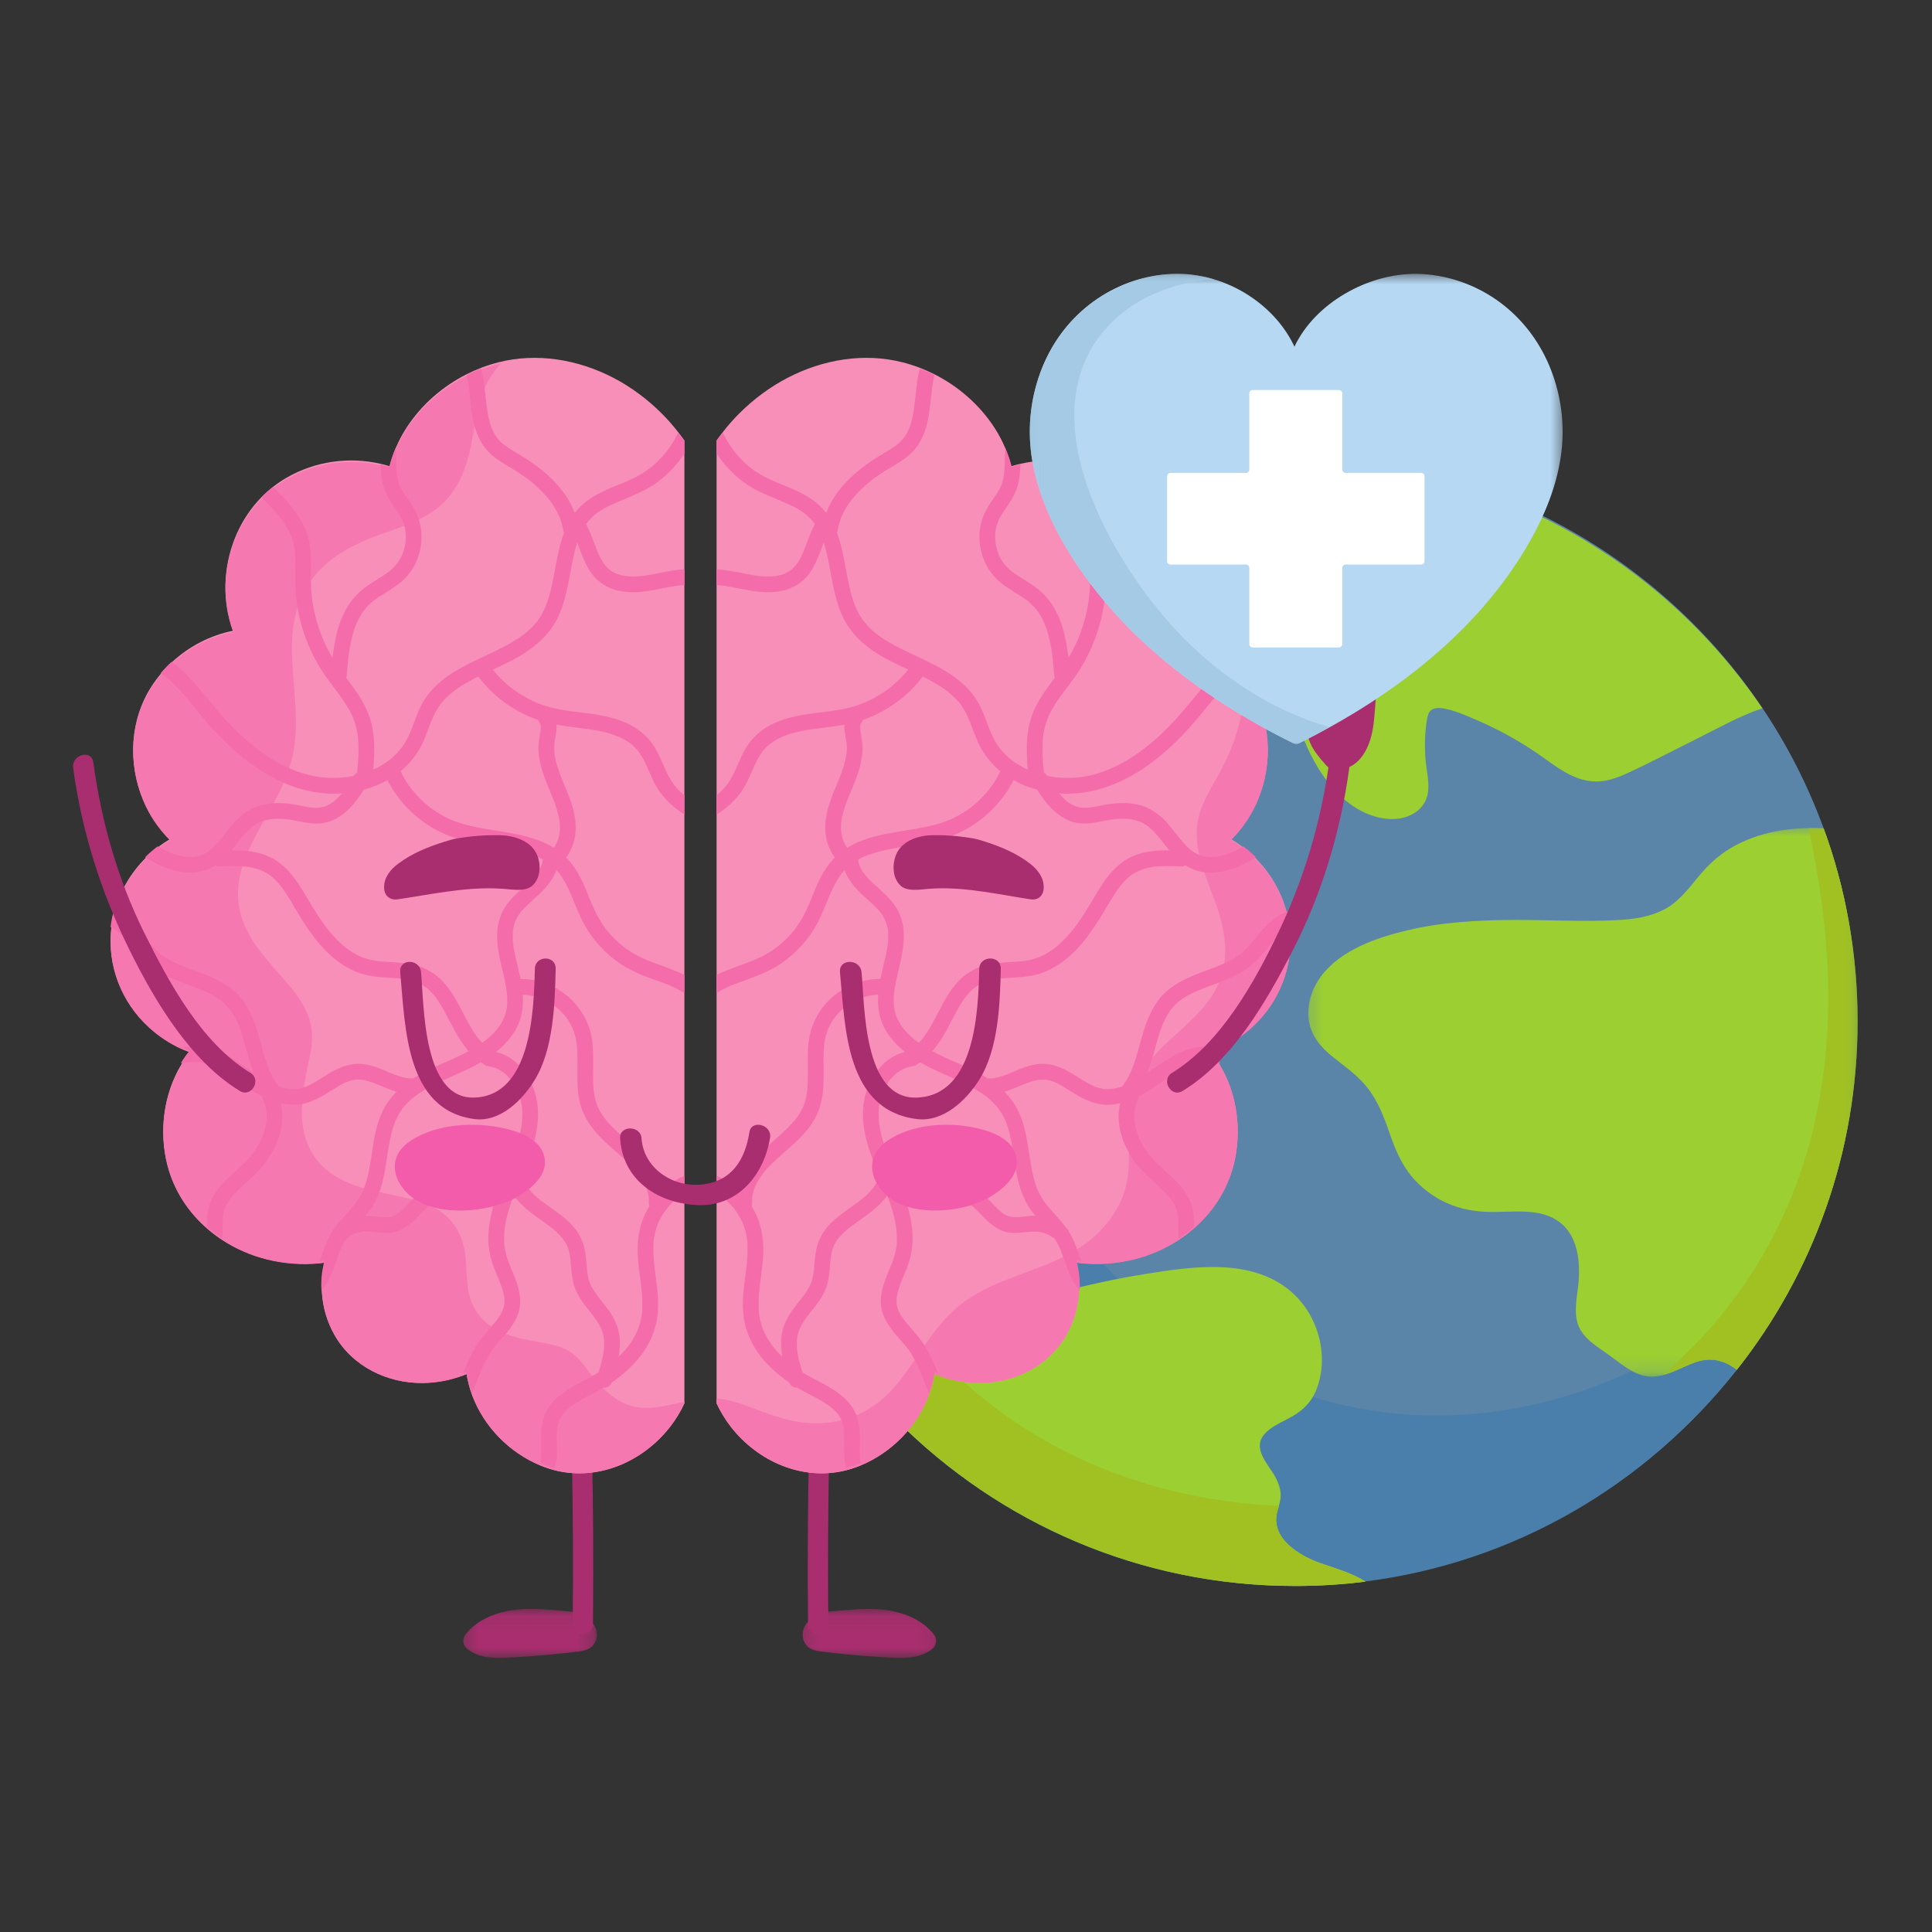<svg width="119" height="119" viewBox="0 0 119 119" fill="none" xmlns="http://www.w3.org/2000/svg">
<rect x="0" y="0" width="119" height="119" fill="#333333" stroke="none"/>
<mask id="mask0_115_32976" style="mask-type:luminance" maskUnits="userSpaceOnUse" x="44" y="28" width="71" height="70">
<path d="M44.956 28.08H114.496V97.762H44.956V28.08Z" fill="white"/>
</mask>
<g mask="url(#mask0_115_32976)">
<path d="M114.418 62.91C114.418 71.013 111.637 78.467 106.979 84.372C101.464 91.363 93.314 96.181 84.027 97.332C82.613 97.509 81.172 97.599 79.711 97.599C60.543 97.599 45.005 82.068 45.005 62.91C45.005 55.978 47.038 49.524 50.542 44.106C51.405 42.771 52.358 41.497 53.392 40.296C56.913 36.207 61.372 32.947 66.435 30.85C69.438 29.606 72.653 28.772 76.011 28.416C77.227 28.288 78.461 28.222 79.711 28.222C91.693 28.222 102.255 34.288 108.49 43.516C110.058 45.833 111.35 48.349 112.325 51.017C113.679 54.727 114.418 58.732 114.418 62.91Z" fill="#5B84A9"/>
</g>
<path d="M110.863 76.919C107.525 80.419 103.502 83.263 99.023 85.084C94.714 86.837 89.975 87.566 85.35 86.997C80.518 86.4 75.905 84.458 72.022 81.52C68.179 78.61 65.032 74.822 62.761 70.568C60.517 66.366 59.129 61.73 58.762 56.975C58.445 52.862 58.847 48.67 59.912 44.686C60.988 40.664 62.775 36.814 65.368 33.549C66.421 32.224 67.611 31.022 68.916 29.969C68.091 30.241 67.282 30.541 66.487 30.872C61.44 32.971 56.997 36.235 53.488 40.328C52.457 41.53 51.506 42.805 50.646 44.141C47.154 49.563 45.128 56.025 45.128 62.964C45.128 82.14 60.614 97.686 79.718 97.686C81.174 97.686 82.611 97.596 84.02 97.419C93.275 96.266 101.399 91.444 106.895 84.447C108.935 81.851 110.612 78.956 111.854 75.838C111.53 76.206 111.199 76.566 110.863 76.919Z" fill="#4B7FAB"/>
<path d="M84.106 97.419C82.694 97.596 81.255 97.686 79.794 97.686C60.648 97.686 45.128 82.149 45.128 62.984C45.128 56.051 47.159 49.593 50.658 44.173C50.827 44.185 50.992 44.201 51.16 44.223C52.808 44.435 54.291 45.089 55.628 46.063C56.917 47.003 58.107 48.14 59.588 48.779C62.05 49.842 65.16 49.425 67.269 51.292C68.48 52.365 68.835 53.968 69.131 55.488C69.433 57.058 69.736 58.784 69.159 60.33C68.626 61.75 67.422 62.606 66.318 63.561C65.782 64.027 65.272 64.529 64.933 65.162C64.587 65.802 64.428 66.522 64.208 67.211C63.986 67.896 63.705 68.579 63.2 69.106C62.758 69.565 62.183 69.859 61.59 70.074C60.464 70.482 59.059 70.563 58.139 71.401C56.931 72.498 57.368 74.388 57.658 75.785C57.98 77.343 58.515 79.035 59.911 79.957C61.499 81.006 63.331 80.14 64.973 79.685C66.795 79.18 68.644 78.778 70.51 78.476C73.503 77.995 77.291 77.422 79.716 79.73C80.755 80.721 81.366 82.137 81.417 83.568C81.444 84.291 81.324 85.031 81.038 85.696C80.751 86.364 80.272 86.84 79.656 87.207C78.815 87.709 77.217 88.205 77.681 89.491C77.888 90.071 78.335 90.537 78.608 91.081C78.752 91.37 78.856 91.672 78.879 91.993C78.906 92.395 78.76 92.766 78.664 93.146C78.262 94.754 80.017 95.806 81.275 96.261C82.177 96.587 83.259 96.868 84.106 97.419Z" fill="#9CCF31"/>
<path d="M67.813 34.072C67.654 34.396 67.365 34.628 67.1 34.864C66.506 35.394 66.344 36.045 66.446 36.813C66.651 38.338 67.641 39.69 67.4 41.282C67.295 41.979 66.883 42.622 66.227 42.935C65.518 43.275 64.686 43.228 63.946 43.011C63.099 42.762 62.357 42.266 61.553 41.917C61.132 41.734 60.689 41.606 60.229 41.575C59.72 41.539 59.21 41.58 58.698 41.562C56.853 41.503 55.093 40.896 53.386 40.248C56.915 36.227 61.383 33.022 66.457 30.96C66.932 31.577 67.392 32.228 67.737 32.917C67.923 33.291 68 33.685 67.813 34.072Z" fill="#9CCF31"/>
<path d="M108.55 43.625C107.123 44.109 105.75 44.89 104.474 45.525C103.07 46.22 101.681 46.958 100.26 47.612C99.622 47.906 98.944 48.157 98.231 48.135C97.575 48.117 96.95 47.876 96.386 47.553C95.794 47.216 95.257 46.791 94.698 46.409C94.113 46.009 93.51 45.638 92.887 45.296C92.253 44.947 91.601 44.629 90.935 44.343C90.337 44.084 89.71 43.806 89.07 43.667C88.817 43.609 88.507 43.57 88.259 43.675C88.006 43.781 87.943 44.037 87.9 44.283C87.767 45.034 87.747 45.818 87.788 46.579C87.824 47.299 88.048 48.047 87.961 48.766C87.896 49.309 87.602 49.769 87.14 50.065C86.218 50.658 85.015 50.492 84.072 50.06C82.973 49.561 82.102 48.664 81.432 47.682C80.693 46.599 80.215 45.372 79.754 44.15C79.495 43.467 79.248 42.781 78.95 42.113C78.666 41.463 78.272 40.868 77.984 40.22C77.716 39.614 77.7 38.993 77.991 38.391C78.268 37.817 78.752 37.38 79.254 37.008C79.788 36.617 80.395 36.279 80.817 35.758C81.152 35.346 81.397 34.695 81.138 34.187C80.584 33.101 78.897 33.897 78.092 34.168C77.059 34.518 75.829 34.852 74.784 34.356C73.67 33.829 73.331 32.493 73.651 31.378C73.993 30.185 74.983 29.281 75.926 28.513C77.147 28.384 78.387 28.318 79.641 28.318C91.677 28.318 102.287 34.39 108.55 43.625Z" fill="#9CCF31"/>
<mask id="mask1_115_32976" style="mask-type:luminance" maskUnits="userSpaceOnUse" x="80" y="50" width="35" height="35">
<path d="M80.324 50.78H114.496V84.829H80.324V50.78Z" fill="white"/>
</mask>
<g mask="url(#mask1_115_32976)">
<path d="M114.418 62.91C114.418 71.013 111.637 78.467 106.979 84.372C106.283 83.838 105.467 83.559 104.478 83.891C103.621 84.179 102.847 84.708 101.926 84.787C100.842 84.878 99.996 84.111 99.18 83.516C98.399 82.948 97.383 82.412 97.142 81.4C96.922 80.479 97.226 79.528 97.255 78.601C97.281 77.761 97.192 76.87 96.782 76.12C96.354 75.33 95.61 74.878 94.739 74.718C93.79 74.543 92.807 74.657 91.849 74.65C90.9 74.641 89.986 74.491 89.117 74.101C88.296 73.734 87.547 73.17 86.968 72.482C86.302 71.688 85.925 70.758 85.588 69.792C85.238 68.78 84.866 67.798 84.188 66.954C83.582 66.195 82.804 65.671 82.055 65.069C81.327 64.485 80.737 63.766 80.611 62.813C80.488 61.868 80.802 60.889 81.368 60.132C82.594 58.503 84.77 57.76 86.678 57.303C88.792 56.798 90.98 56.677 93.148 56.664C95.33 56.65 97.522 56.792 99.699 56.668C100.67 56.612 101.674 56.465 102.541 55.997C103.44 55.514 104.032 54.697 104.668 53.929C105.307 53.161 106.041 52.517 106.927 52.051C107.79 51.598 108.736 51.306 109.696 51.15C110.571 51.01 111.447 50.98 112.325 51.017C113.679 54.727 114.418 58.732 114.418 62.91Z" fill="#9CCF31"/>
</g>
<path d="M78.664 93.146C78.697 93.015 78.737 92.885 78.772 92.755C78.223 92.732 77.674 92.695 77.126 92.645C71.811 92.16 66.586 90.432 62.193 87.362C57.381 83.999 53.6 79.23 51.522 73.732C49.413 68.156 49.163 62.056 50.193 56.223C50.875 52.356 52.043 48.536 53.638 44.914C52.856 44.572 52.031 44.335 51.16 44.223C50.992 44.201 50.827 44.185 50.658 44.173C47.159 49.593 45.128 56.051 45.128 62.984C45.128 82.149 60.648 97.686 79.794 97.686C81.255 97.686 82.694 97.596 84.106 97.419C83.259 96.868 82.177 96.587 81.275 96.261C80.017 95.806 78.262 94.754 78.664 93.146Z" fill="#A1C021"/>
<path d="M57.423 37.565C58.118 36.538 58.862 35.542 59.663 34.594C57.343 36.195 55.233 38.07 53.386 40.17C54.045 40.42 54.712 40.663 55.388 40.87C56.022 39.74 56.7 38.635 57.423 37.565Z" fill="#A1C021"/>
<mask id="mask2_115_32976" style="mask-type:luminance" maskUnits="userSpaceOnUse" x="102" y="50" width="13" height="35">
<path d="M102.232 50.78H114.496V84.829H102.232V50.78Z" fill="white"/>
</mask>
<g mask="url(#mask2_115_32976)">
<path d="M112.325 51.017C112.013 51.004 111.702 50.999 111.393 51.005C111.7 52.384 111.951 53.775 112.148 55.167C112.578 58.197 112.742 61.269 112.5 64.323C112.265 67.293 111.667 70.239 110.615 73.03C109.509 75.96 107.934 78.678 105.948 81.1C104.877 82.407 103.689 83.609 102.409 84.704C103.128 84.525 103.774 84.128 104.478 83.891C105.467 83.559 106.283 83.838 106.979 84.372C111.637 78.468 114.418 71.013 114.418 62.91C114.418 58.732 113.679 54.727 112.325 51.017Z" fill="#A1C021"/>
</g>
<path d="M35.219 89.398C35.293 92.941 35.311 96.483 35.275 100.027C35.268 100.87 36.514 100.869 36.523 100.027C36.558 96.483 36.539 92.941 36.465 89.398C36.449 88.557 35.202 88.556 35.219 89.398Z" fill="#A92E6F"/>
<mask id="mask3_115_32976" style="mask-type:luminance" maskUnits="userSpaceOnUse" x="28" y="99" width="9" height="4">
<path d="M28.327 99.082H36.773V102.224H28.327V99.082Z" fill="white"/>
</mask>
<g mask="url(#mask3_115_32976)">
<path d="M36.158 99.684C36.129 99.613 36.086 99.547 36.028 99.493C35.895 99.372 35.749 99.319 35.57 99.304C34.595 99.22 33.615 99.099 32.635 99.102C31.68 99.104 30.723 99.261 29.868 99.704C29.438 99.925 29.035 100.233 28.726 100.606C28.59 100.77 28.518 100.934 28.547 101.15C28.577 101.365 28.688 101.497 28.858 101.623C29.666 102.222 30.763 102.128 31.709 102.075C32.75 102.018 33.79 101.933 34.827 101.818C35.083 101.79 35.34 101.761 35.596 101.729C35.928 101.687 36.252 101.628 36.496 101.371C36.983 100.856 36.755 100.003 36.158 99.684Z" fill="#A92E6F"/>
</g>
<path d="M49.826 89.398C49.754 92.941 49.735 96.483 49.77 100.027C49.779 100.869 51.025 100.87 51.017 100.027C50.983 96.483 51.001 92.941 51.074 89.398C51.091 88.556 49.844 88.557 49.826 89.398Z" fill="#A92E6F"/>
<mask id="mask4_115_32976" style="mask-type:luminance" maskUnits="userSpaceOnUse" x="49" y="99" width="9" height="4">
<path d="M49.179 99.082H57.889V102.224H49.179V99.082Z" fill="white"/>
</mask>
<g mask="url(#mask4_115_32976)">
<path d="M50.041 99.684C50.071 99.613 50.113 99.547 50.172 99.493C50.305 99.372 50.45 99.319 50.629 99.304C51.604 99.22 52.584 99.099 53.564 99.102C54.52 99.104 55.476 99.261 56.331 99.704C56.761 99.925 57.164 100.233 57.472 100.606C57.608 100.77 57.681 100.934 57.651 101.15C57.623 101.365 57.512 101.497 57.343 101.623C56.534 102.222 55.436 102.128 54.491 102.075C53.449 102.018 52.409 101.933 51.372 101.818C51.115 101.79 50.859 101.761 50.605 101.729C50.272 101.687 49.947 101.628 49.703 101.371C49.216 100.856 49.444 100.003 50.041 99.684Z" fill="#A92E6F"/>
</g>
<path d="M77.105 63.265C76.512 63.803 75.837 64.253 75.11 64.579C74.935 64.656 74.758 64.727 74.578 64.789C74.776 65.035 74.957 65.295 75.12 65.564C76.222 67.386 76.51 69.698 75.978 71.764C75.575 73.325 74.687 74.661 73.509 75.677C73.212 75.934 72.896 76.172 72.563 76.386C71.743 76.917 70.832 77.314 69.874 77.554C68.8 77.823 67.681 77.908 66.582 77.796C66.478 77.786 66.376 77.773 66.272 77.759C66.441 78.356 66.502 78.979 66.464 79.599C66.409 80.516 66.14 81.426 65.686 82.224C64.581 84.163 62.434 85.207 60.242 85.181C59.393 85.172 58.547 85.009 57.754 84.71C57.686 84.686 57.62 84.659 57.552 84.631C57.48 85.085 57.361 85.53 57.199 85.957C56.48 87.878 54.921 89.47 53.013 90.263C52.941 90.292 52.869 90.32 52.796 90.348C52.565 90.436 52.331 90.508 52.097 90.567C49.438 91.228 46.682 90.031 45.006 87.868C44.665 87.426 44.37 86.943 44.137 86.434V27.128C44.188 27.055 44.242 26.981 44.295 26.909C44.372 26.808 44.447 26.708 44.525 26.61C44.839 26.207 45.175 25.823 45.537 25.463C46.414 24.589 47.425 23.833 48.524 23.264C50.697 22.14 53.225 21.707 55.615 22.322C55.961 22.411 56.302 22.52 56.636 22.647C56.942 22.764 57.245 22.897 57.538 23.044C59.026 23.794 60.325 24.924 61.237 26.319C61.493 26.711 61.717 27.128 61.901 27.56C62.062 27.935 62.193 28.322 62.292 28.717C62.47 28.662 62.648 28.614 62.828 28.573C64.789 28.113 66.894 28.407 68.66 29.435C68.932 29.593 69.19 29.768 69.433 29.956C69.692 30.155 69.934 30.37 70.162 30.599C71.466 31.917 72.245 33.703 72.387 35.592C72.469 36.697 72.31 37.812 71.931 38.849C73.334 39.13 74.635 39.803 75.683 40.768C75.924 40.988 76.151 41.226 76.364 41.477C76.569 41.719 76.76 41.974 76.935 42.241C78.299 44.323 78.421 46.961 77.48 49.236C77.095 50.163 76.534 50.989 75.835 51.69C76.08 51.836 76.317 51.995 76.544 52.167C76.816 52.372 77.074 52.597 77.314 52.839C78.231 53.752 78.912 54.9 79.248 56.165C79.291 56.324 79.327 56.485 79.359 56.647C79.391 56.816 79.417 56.985 79.436 57.154C79.7 59.436 78.817 61.711 77.105 63.265Z" fill="#F78FB8"/>
<path d="M79.436 57.193C79.417 57.024 79.391 56.855 79.359 56.687C79.327 56.524 79.291 56.363 79.248 56.204C78.912 54.941 78.231 53.794 77.314 52.881C77.074 52.641 76.816 52.416 76.544 52.211C76.317 52.039 76.08 51.88 75.835 51.736C76.534 51.036 77.095 50.21 77.48 49.284C78.421 47.011 78.299 44.376 76.935 42.297C76.837 42.148 76.733 42.003 76.626 41.861L76.632 41.934C76.699 43.711 76.191 45.422 75.424 47.009C74.821 48.258 73.885 49.443 73.737 50.864C73.567 52.495 74.276 53.996 74.825 55.485C75.367 56.952 75.729 58.6 75.226 60.132C74.309 62.923 71.2 64.028 69.988 66.639C69.29 68.144 69.529 69.774 69.531 71.374C69.532 72.219 69.428 73.061 69.094 73.843C68.82 74.49 68.415 75.084 67.952 75.611C66.257 77.534 63.711 78.088 61.448 79.046C60.319 79.524 59.279 80.144 58.419 81.026C57.608 81.856 56.976 82.826 56.325 83.781C55.714 84.676 55.073 85.587 54.228 86.279C53.245 87.084 52.095 87.522 50.833 87.642C49.295 87.789 47.931 87.326 46.518 86.785C45.836 86.525 45.133 86.258 44.406 86.167C44.316 86.156 44.227 86.149 44.137 86.144V86.439C44.37 86.947 44.665 87.429 45.006 87.871C46.682 90.032 49.438 91.229 52.097 90.567C52.331 90.508 52.565 90.436 52.796 90.348C52.869 90.32 52.942 90.293 53.013 90.263C54.921 89.471 56.48 87.881 57.199 85.962C57.362 85.535 57.48 85.091 57.552 84.638C57.62 84.665 57.686 84.692 57.754 84.717C58.547 85.015 59.393 85.178 60.242 85.187C62.434 85.213 64.581 84.171 65.686 82.234C66.14 81.436 66.409 80.528 66.465 79.612C66.502 78.992 66.441 78.37 66.272 77.774C66.374 77.788 66.478 77.8 66.582 77.811C67.681 77.922 68.8 77.838 69.874 77.569C70.833 77.329 71.744 76.933 72.563 76.403C72.896 76.188 73.212 75.951 73.509 75.695C74.687 74.679 75.575 73.344 75.978 71.786C76.511 69.722 76.222 67.413 75.12 65.592C74.957 65.324 74.776 65.064 74.578 64.819C74.758 64.757 74.934 64.686 75.109 64.608C75.837 64.284 76.512 63.833 77.106 63.296C78.817 61.744 79.7 59.472 79.436 57.193Z" fill="#F579B0"/>
<path d="M61.937 69.045L61.947 69.073C61.963 69.114 61.98 69.154 61.994 69.195C62.019 69.264 62.043 69.332 62.064 69.4C62.11 69.539 62.149 69.679 62.185 69.821C62.259 70.122 62.316 70.427 62.366 70.733C62.465 71.335 62.537 71.94 62.669 72.535C62.803 73.142 63.004 73.748 63.333 74.279C63.464 74.493 63.614 74.694 63.772 74.886L63.745 74.884C63.508 74.883 63.272 74.913 63.035 74.939C62.797 74.965 62.556 74.984 62.318 74.963C62.222 74.946 62.129 74.921 62.038 74.888C61.919 74.832 61.808 74.764 61.702 74.686C61.453 74.483 61.236 74.244 61.014 74.013C60.74 73.728 60.443 73.469 60.111 73.254C59.778 73.039 59.408 72.869 59.031 72.747C58.621 72.617 58.192 72.556 57.764 72.537C57.297 72.516 56.83 72.535 56.365 72.481C56.09 72.438 55.819 72.366 55.559 72.262C55.402 72.193 55.251 72.109 55.109 72.009L55.101 72.001C55.066 71.931 55.013 71.868 54.949 71.82C54.884 71.663 54.82 71.505 54.757 71.347C54.59 70.923 54.439 70.491 54.323 70.05C54.265 69.832 54.216 69.611 54.179 69.389C54.172 69.345 54.165 69.3 54.158 69.255L54.148 69.163C54.134 69.043 54.126 68.923 54.121 68.804C54.113 68.611 54.116 68.419 54.134 68.226L54.139 68.178L54.136 68.195L54.142 68.155L54.143 68.151V68.15L54.144 68.143L54.153 68.082C54.169 67.991 54.187 67.9 54.209 67.811C54.251 67.64 54.302 67.473 54.364 67.31L54.39 67.25L54.396 67.224L54.432 67.156C54.468 67.077 54.508 67 54.55 66.925C54.592 66.85 54.636 66.776 54.683 66.704C54.714 66.656 54.749 66.587 54.789 66.537L54.814 66.519L54.854 66.469C54.883 66.437 54.91 66.405 54.938 66.374C54.995 66.313 55.054 66.253 55.115 66.196C55.145 66.169 55.176 66.141 55.207 66.114L55.234 66.093L55.237 66.091L55.256 66.074C55.291 66.045 55.275 66.062 55.256 66.077C55.309 66.043 55.421 65.962 55.434 65.954C55.504 65.911 55.575 65.871 55.649 65.835L55.716 65.805L55.788 65.779C55.867 65.751 55.947 65.729 56.027 65.71C56.063 65.703 56.099 65.694 56.135 65.688L56.17 65.687L56.148 65.685L56.118 65.681L56.178 65.682C56.315 65.668 56.451 65.609 56.543 65.513L56.59 65.486C56.618 65.468 56.644 65.45 56.668 65.431C57.591 65.966 58.602 66.325 59.552 66.808C59.817 66.942 60.075 67.085 60.325 67.244C60.446 67.321 60.562 67.4 60.677 67.485L60.721 67.516L60.78 67.563C60.846 67.615 60.911 67.67 60.974 67.726C61.074 67.815 61.171 67.907 61.261 68.004C61.309 68.056 61.356 68.108 61.402 68.162C61.425 68.188 61.448 68.215 61.469 68.243L61.485 68.259L61.497 68.279C61.671 68.519 61.819 68.774 61.937 69.045ZM54.062 72.697C53.983 72.869 53.885 73.03 53.772 73.183C53.538 73.473 53.261 73.726 52.968 73.956C52.423 74.37 51.834 74.726 51.33 75.192C51.071 75.429 50.837 75.699 50.653 75.998C50.45 76.327 50.318 76.698 50.255 77.079C50.18 77.517 50.164 77.962 50.11 78.402C50.075 78.634 50.022 78.86 49.938 79.079C49.8 79.385 49.609 79.662 49.406 79.928C49.208 80.181 49.004 80.429 48.815 80.69C48.614 80.968 48.449 81.258 48.32 81.576C48.065 82.208 48.07 82.907 48.183 83.571C48.087 83.478 47.992 83.381 47.9 83.282C47.83 83.205 47.761 83.125 47.694 83.044C47.666 83.012 47.64 82.976 47.613 82.942L47.596 82.92L47.541 82.845C47.41 82.664 47.291 82.475 47.186 82.278C47.134 82.182 47.086 82.086 47.042 81.987L47.031 81.958L47.023 81.943L47.018 81.931C46.996 81.873 46.974 81.815 46.953 81.756C46.879 81.543 46.821 81.325 46.782 81.104C46.776 81.067 46.77 81.03 46.764 80.993L46.758 80.966C46.752 80.921 46.75 80.875 46.746 80.827C46.735 80.692 46.728 80.558 46.727 80.422C46.712 79.351 46.969 78.3 47.013 77.232C47.055 76.213 46.855 75.206 46.316 74.329L46.291 74.29C46.32 74.229 46.335 74.162 46.331 74.088C46.323 73.95 46.327 73.812 46.342 73.674C46.375 73.476 46.431 73.281 46.504 73.094C46.633 72.808 46.798 72.542 46.986 72.291C47.7 71.387 48.675 70.748 49.451 69.903C49.887 69.427 50.249 68.896 50.464 68.285C50.684 67.664 50.728 66.988 50.732 66.334C50.735 65.644 50.693 64.949 50.774 64.261C50.82 63.955 50.894 63.653 51.01 63.365C51.124 63.109 51.267 62.868 51.435 62.643C51.624 62.406 51.84 62.192 52.077 62.004C52.326 61.816 52.596 61.658 52.881 61.531C53.155 61.422 53.437 61.344 53.728 61.299C53.849 61.285 53.97 61.276 54.092 61.274C54.062 61.69 54.082 62.107 54.179 62.523C54.397 63.454 55.002 64.204 55.733 64.793C55.13 64.949 54.592 65.287 54.179 65.772C53.68 66.357 53.34 67.081 53.215 67.841C52.989 69.222 53.399 70.538 53.907 71.81C53.909 71.84 53.912 71.871 53.92 71.902C53.961 72.084 54.041 72.247 54.146 72.393L54.152 72.406C54.129 72.506 54.099 72.602 54.062 72.697ZM54.196 54.783C53.968 54.577 53.734 54.376 53.522 54.153C53.467 54.098 53.416 54.039 53.364 53.98C53.334 53.944 53.305 53.908 53.275 53.872L53.259 53.854C53.161 53.719 53.071 53.579 52.996 53.43C52.919 53.276 52.869 53.122 52.853 52.946C52.974 52.879 53.098 52.816 53.224 52.759L53.281 52.734C53.325 52.717 53.367 52.699 53.412 52.683C53.52 52.642 53.629 52.604 53.739 52.569C54.162 52.433 54.599 52.338 55.035 52.257C55.925 52.092 56.826 51.989 57.704 51.77C58.636 51.539 59.524 51.146 60.294 50.568C61.087 49.972 61.766 49.233 62.259 48.369C62.318 48.265 62.374 48.16 62.427 48.052C62.884 48.307 63.377 48.503 63.887 48.641C64.182 49.114 64.513 49.576 64.924 49.949C65.218 50.216 65.54 50.42 65.909 50.567C66.287 50.716 66.708 50.751 67.11 50.711C67.573 50.665 68.022 50.548 68.481 50.477L68.51 50.473L68.502 50.474L68.517 50.471H68.525L68.536 50.47L68.537 50.469L68.546 50.468C68.581 50.465 68.617 50.46 68.65 50.456C68.751 50.446 68.853 50.438 68.953 50.434C69.149 50.427 69.344 50.43 69.539 50.448L69.605 50.454L69.642 50.463L69.626 50.456L69.641 50.46C69.668 50.465 69.694 50.469 69.721 50.474C69.819 50.492 69.916 50.515 70.01 50.543C70.088 50.565 70.165 50.592 70.241 50.621L70.294 50.645C70.344 50.667 70.393 50.693 70.442 50.72C70.505 50.756 70.569 50.795 70.628 50.835C70.658 50.856 70.687 50.877 70.716 50.897L70.743 50.918C70.863 51.017 70.976 51.124 71.084 51.236C71.424 51.593 71.709 51.997 72.022 52.377C71.425 52.371 70.825 52.407 70.249 52.57C69.84 52.686 69.442 52.869 69.103 53.126C68.779 53.37 68.499 53.649 68.249 53.969C67.769 54.584 67.406 55.273 66.997 55.935C66.805 56.249 66.604 56.557 66.392 56.856C66.342 56.924 66.293 56.991 66.243 57.057C66.222 57.087 66.2 57.115 66.178 57.144L66.174 57.149L66.168 57.158L66.167 57.159L66.163 57.164L66.157 57.172L66.148 57.183L66.144 57.188L66.14 57.194L66.137 57.197C66.025 57.339 65.909 57.479 65.787 57.614C65.654 57.762 65.515 57.907 65.371 58.044C65.298 58.112 65.223 58.18 65.148 58.246C65.112 58.278 65.074 58.308 65.037 58.339L64.956 58.402C64.675 58.609 64.377 58.791 64.055 58.934C63.743 59.059 63.417 59.142 63.085 59.192C62.295 59.286 61.487 59.248 60.71 59.448C60.057 59.617 59.462 59.978 59.003 60.471C58.212 61.316 57.813 62.419 57.219 63.395C57.138 63.529 57.052 63.66 56.962 63.789C56.94 63.819 56.918 63.849 56.896 63.879L56.874 63.909C56.828 63.966 56.782 64.021 56.735 64.076C56.689 64.129 56.64 64.181 56.59 64.232C56.524 64.186 56.46 64.138 56.395 64.089L56.381 64.077L56.301 64.011C56.248 63.968 56.196 63.923 56.144 63.876C56.038 63.782 55.935 63.682 55.838 63.578C55.792 63.529 55.748 63.478 55.705 63.428L55.64 63.349L55.629 63.337C55.544 63.219 55.463 63.098 55.391 62.971C55.361 62.919 55.333 62.867 55.306 62.812C55.291 62.783 55.277 62.753 55.263 62.723L55.256 62.709C55.205 62.577 55.159 62.443 55.125 62.306C55.108 62.238 55.093 62.17 55.081 62.101L55.073 62.05L55.064 61.982C55.05 61.83 55.045 61.678 55.049 61.524C55.051 61.391 55.06 61.258 55.074 61.124C55.078 61.089 55.083 61.054 55.086 61.019L55.088 61.007L55.089 60.999C55.101 60.921 55.112 60.844 55.126 60.766C55.179 60.467 55.246 60.17 55.316 59.874C55.596 58.691 55.909 57.445 55.402 56.277C55.142 55.68 54.673 55.213 54.196 54.783ZM52.567 52.002C52.435 52.067 52.306 52.14 52.18 52.219C52.1 52.106 52.032 51.985 51.975 51.861C51.9 51.672 51.849 51.475 51.819 51.274C51.794 51.044 51.797 50.812 51.823 50.582C51.933 49.857 52.231 49.179 52.511 48.506C52.818 47.768 53.093 47.011 53.126 46.204C53.143 45.798 53.055 45.409 52.996 45.01C52.982 44.901 52.977 44.79 52.986 44.681C52.992 44.654 52.999 44.627 53.007 44.6L53.052 44.526C53.094 44.47 53.127 44.412 53.147 44.347C53.205 44.326 53.262 44.306 53.321 44.284C54.258 43.93 55.117 43.411 55.859 42.741C56.22 42.417 56.543 42.057 56.834 41.671C57.244 41.876 57.646 42.094 58.029 42.349C58.106 42.401 58.184 42.454 58.26 42.508C58.29 42.532 58.323 42.556 58.354 42.579L58.453 42.658C58.606 42.784 58.753 42.92 58.89 43.063C58.954 43.129 59.015 43.198 59.073 43.268C59.098 43.298 59.123 43.328 59.148 43.359L59.223 43.463C59.364 43.666 59.484 43.883 59.588 44.106C59.829 44.623 59.991 45.174 60.225 45.695C60.425 46.139 60.69 46.546 61.01 46.914C61.196 47.128 61.399 47.325 61.617 47.502C61.451 47.846 61.255 48.174 61.029 48.484L60.974 48.56L60.954 48.585C60.929 48.618 60.904 48.651 60.877 48.683C60.797 48.78 60.717 48.875 60.632 48.967C60.477 49.136 60.313 49.297 60.142 49.45C60.057 49.526 59.969 49.6 59.88 49.672L59.851 49.698L59.829 49.713C59.771 49.756 59.713 49.8 59.653 49.841C59.466 49.974 59.272 50.096 59.072 50.209C58.972 50.266 58.87 50.32 58.767 50.37C58.721 50.393 58.674 50.415 58.627 50.438C58.599 50.45 58.57 50.464 58.541 50.476L58.511 50.49C58.484 50.484 58.394 50.538 58.369 50.548C58.32 50.567 58.271 50.585 58.222 50.604C58.109 50.644 57.994 50.682 57.879 50.716C56.133 51.247 54.227 51.179 52.567 52.002ZM62.332 35.208L62.336 35.211L62.353 35.223L62.332 35.208ZM79.403 56.6C79.372 56.438 79.336 56.277 79.292 56.12C78.906 56.295 78.549 56.524 78.228 56.805C77.896 57.094 77.617 57.437 77.338 57.776C77.041 58.136 76.738 58.494 76.371 58.787C76.017 59.05 75.626 59.251 75.221 59.426C74.689 59.647 74.141 59.825 73.608 60.044C73.001 60.291 72.424 60.577 71.917 61.002C70.972 61.794 70.574 62.996 70.255 64.145C70.088 64.748 69.931 65.356 69.692 65.935C69.555 66.248 69.391 66.548 69.188 66.822C69.16 66.858 69.13 66.892 69.102 66.926C69.064 66.938 69.028 66.95 68.992 66.961C68.899 66.989 68.804 67.013 68.707 67.034C68.662 67.043 68.617 67.051 68.571 67.06L68.558 67.063C68.622 67.046 68.533 67.066 68.515 67.067C68.419 67.077 68.321 67.083 68.224 67.083C68.179 67.083 68.134 67.081 68.088 67.079C68.066 67.078 68.023 67.081 67.987 67.078L67.961 67.07L67.892 67.059C67.844 67.049 67.799 67.04 67.753 67.028C67.674 67.009 67.595 66.985 67.519 66.959C67.482 66.945 67.446 66.933 67.41 66.919L67.397 66.912L67.372 66.902L67.357 66.897L67.364 66.899C67.295 66.867 67.226 66.835 67.159 66.8C66.572 66.497 66.049 66.076 65.441 65.811C65.081 65.654 64.718 65.544 64.321 65.527C63.948 65.51 63.569 65.585 63.216 65.701C62.556 65.915 61.943 66.279 61.255 66.402L61.211 66.41C61.174 66.412 61.138 66.419 61.102 66.421C61.016 66.426 60.93 66.427 60.845 66.423H60.838C59.906 65.824 58.853 65.455 57.861 64.97C57.714 64.898 57.569 64.823 57.425 64.746C57.791 64.331 58.088 63.856 58.353 63.364C58.559 62.983 58.748 62.595 58.959 62.218C59.062 62.032 59.169 61.85 59.286 61.673C59.34 61.593 59.394 61.514 59.451 61.438L59.457 61.429V61.428L59.461 61.425L59.462 61.42L59.465 61.418L59.473 61.408L59.493 61.38L59.484 61.395L59.49 61.386C59.523 61.345 59.557 61.304 59.591 61.265C59.667 61.175 59.749 61.091 59.834 61.01C59.874 60.971 59.916 60.933 59.957 60.897L60.027 60.84L60.028 60.839C60.211 60.706 60.401 60.591 60.607 60.498C60.869 60.399 61.144 60.335 61.422 60.293C62.264 60.191 63.128 60.24 63.948 59.997C64.691 59.779 65.351 59.365 65.924 58.852C66.488 58.347 66.961 57.742 67.386 57.118C67.805 56.505 68.159 55.854 68.554 55.225C68.669 55.039 68.788 54.857 68.918 54.681L68.994 54.583L68.963 54.62C68.991 54.585 69.02 54.548 69.049 54.513C69.115 54.433 69.183 54.356 69.254 54.282C69.33 54.201 69.409 54.123 69.493 54.049C69.531 54.015 69.57 53.983 69.61 53.951L69.64 53.927L69.618 53.947L69.654 53.918C69.82 53.798 69.999 53.699 70.186 53.615C70.456 53.509 70.739 53.439 71.026 53.395C71.603 53.325 72.186 53.345 72.767 53.37C72.855 53.374 72.942 53.348 73.017 53.299C73.36 53.516 73.74 53.666 74.16 53.722C75.027 53.838 75.888 53.584 76.658 53.197C76.897 53.076 77.128 52.942 77.357 52.802C77.116 52.563 76.857 52.338 76.586 52.134C76.519 52.172 76.453 52.209 76.386 52.245C76.303 52.29 76.22 52.334 76.136 52.375C76.047 52.42 75.94 52.452 75.858 52.505H75.857L75.811 52.523C75.768 52.54 75.726 52.556 75.685 52.571C75.588 52.606 75.49 52.637 75.391 52.664C75.305 52.689 75.216 52.711 75.128 52.729C75.083 52.739 75.039 52.747 74.995 52.754L74.928 52.764H74.923C74.733 52.783 74.546 52.791 74.356 52.776L74.292 52.769C74.252 52.762 74.213 52.756 74.174 52.748C74.076 52.727 73.981 52.702 73.888 52.668L73.824 52.645L73.813 52.64L73.796 52.633L73.748 52.609C73.677 52.574 73.608 52.535 73.541 52.493C73.481 52.456 73.428 52.409 73.367 52.373L73.354 52.361C73.324 52.336 73.294 52.31 73.264 52.285C72.803 51.875 72.457 51.357 72.064 50.883C71.606 50.332 71.067 49.874 70.378 49.643C69.583 49.376 68.719 49.442 67.909 49.598C67.7 49.639 67.49 49.685 67.279 49.719L67.205 49.731L67.185 49.733C67.142 49.74 67.098 49.743 67.055 49.746C66.95 49.755 66.845 49.759 66.739 49.756C66.685 49.754 66.63 49.75 66.576 49.745L66.529 49.736C66.446 49.721 66.364 49.7 66.284 49.673C66.252 49.663 66.219 49.651 66.187 49.639L66.156 49.625C66.085 49.592 66.016 49.555 65.949 49.515C65.887 49.477 65.827 49.437 65.768 49.395L65.776 49.402L65.753 49.384L65.752 49.383L65.743 49.376L65.74 49.374L65.737 49.371C65.701 49.342 65.667 49.313 65.632 49.283C65.511 49.175 65.398 49.058 65.29 48.935L65.232 48.866C65.484 48.884 65.735 48.889 65.983 48.882C68.089 48.815 70.009 47.785 71.59 46.452C72.399 45.771 73.128 45 73.808 44.191C74.483 43.384 75.112 42.524 75.92 41.839C76.072 41.71 76.234 41.587 76.405 41.475C76.193 41.225 75.966 40.989 75.724 40.767C75.049 41.242 74.48 41.862 73.955 42.492C73.296 43.281 72.659 44.083 71.933 44.814C70.546 46.213 68.866 47.437 66.901 47.814C66.806 47.832 66.711 47.848 66.616 47.863L66.522 47.874C66.463 47.881 66.403 47.886 66.343 47.891C66.128 47.91 65.913 47.918 65.698 47.915C65.474 47.914 65.251 47.901 65.028 47.877L64.935 47.866C64.889 47.859 64.844 47.852 64.799 47.845C64.7 47.829 64.602 47.81 64.504 47.791L64.499 47.782C64.452 47.703 64.38 47.638 64.296 47.597C64.221 46.868 64.17 46.131 64.246 45.401C64.252 45.351 64.252 45.298 64.264 45.249C64.237 45.368 64.27 45.222 64.275 45.188C64.294 45.076 64.315 44.963 64.342 44.852C64.394 44.63 64.464 44.415 64.546 44.202L64.552 44.186L64.567 44.151C64.587 44.109 64.607 44.065 64.628 44.023C64.674 43.926 64.724 43.831 64.776 43.738C64.878 43.555 64.989 43.377 65.105 43.204C65.574 42.506 66.125 41.867 66.568 41.151C67.033 40.393 67.401 39.569 67.66 38.718C67.919 37.871 68.068 36.987 68.106 36.103C68.126 35.651 68.106 35.196 68.103 34.743C68.103 34.504 68.107 34.264 68.126 34.024C68.131 33.972 68.135 33.919 68.141 33.866L68.147 33.813L68.149 33.798C68.17 33.679 68.191 33.562 68.22 33.446C68.257 33.296 68.305 33.148 68.36 33.003L68.393 32.93C68.388 32.941 68.38 32.958 68.366 32.986C68.381 32.954 68.394 32.921 68.409 32.89C68.442 32.818 68.477 32.748 68.514 32.678C68.658 32.404 68.84 32.164 69.012 31.909L69.022 31.895C69.044 31.867 69.067 31.84 69.089 31.811C69.142 31.749 69.192 31.686 69.246 31.626C69.35 31.505 69.457 31.388 69.566 31.272C69.771 31.054 69.983 30.842 70.195 30.631C69.967 30.402 69.724 30.187 69.466 29.989C68.642 30.81 67.834 31.667 67.415 32.77C67.096 33.612 67.13 34.521 67.142 35.406C67.148 35.848 67.136 36.289 67.089 36.729C67.084 36.778 67.077 36.827 67.071 36.876L67.063 36.94L67.062 36.948C67.046 37.058 67.029 37.167 67.009 37.276C66.973 37.482 66.93 37.687 66.881 37.891C66.779 38.309 66.65 38.722 66.497 39.124C66.476 39.176 66.457 39.227 66.436 39.278L66.407 39.347L66.401 39.363L66.377 39.419L66.347 39.486C66.323 39.543 66.298 39.598 66.271 39.654C66.182 39.844 66.088 40.031 65.988 40.215C65.93 40.321 65.871 40.424 65.807 40.527C65.698 39.519 65.503 38.515 65.027 37.615C64.87 37.314 64.673 37.035 64.451 36.777C64.21 36.498 63.924 36.265 63.621 36.054C63.331 35.85 63.025 35.673 62.727 35.481C62.66 35.438 62.594 35.394 62.529 35.348C62.492 35.322 62.455 35.298 62.419 35.271L62.371 35.236L62.358 35.226L62.327 35.203L62.27 35.156C62.239 35.13 62.209 35.104 62.18 35.078C62.117 35.022 62.055 34.963 61.998 34.903C61.95 34.852 61.904 34.8 61.859 34.746L61.874 34.766L61.853 34.738L61.848 34.732L61.842 34.725L61.839 34.721L61.831 34.708C61.809 34.678 61.788 34.65 61.769 34.619C61.684 34.494 61.61 34.364 61.545 34.228L61.52 34.174L61.517 34.166L61.498 34.118C61.47 34.046 61.444 33.973 61.423 33.898C61.38 33.758 61.348 33.614 61.323 33.468V33.478L61.319 33.447V33.446L61.318 33.441L61.314 33.408L61.318 33.43C61.315 33.398 61.311 33.364 61.309 33.332C61.302 33.253 61.299 33.176 61.298 33.099C61.297 33.025 61.299 32.953 61.304 32.88C61.306 32.845 61.309 32.811 61.311 32.777L61.318 32.713L61.322 32.68H61.321C61.336 32.553 61.377 32.421 61.413 32.301C61.434 32.23 61.458 32.162 61.485 32.094L61.492 32.073C61.509 32.04 61.523 32.006 61.538 31.974C61.7 31.649 61.919 31.359 62.123 31.061C62.343 30.738 62.533 30.399 62.653 30.025C62.799 29.567 62.835 29.088 62.852 28.61C62.672 28.651 62.494 28.698 62.316 28.754C62.216 28.359 62.085 27.974 61.924 27.601C61.906 27.833 61.898 28.068 61.891 28.302C61.886 28.49 61.881 28.678 61.871 28.865C61.866 28.948 61.859 29.031 61.851 29.113C61.847 29.154 61.842 29.195 61.838 29.237L61.826 29.306C61.798 29.482 61.756 29.656 61.698 29.826C61.685 29.862 61.671 29.899 61.657 29.934L61.636 29.98C61.595 30.069 61.548 30.153 61.499 30.237C61.318 30.546 61.096 30.829 60.904 31.132C60.525 31.724 60.319 32.406 60.327 33.111C60.335 33.782 60.523 34.463 60.88 35.032C61.066 35.328 61.295 35.597 61.56 35.823C61.851 36.067 62.167 36.276 62.489 36.478C62.643 36.574 62.795 36.667 62.946 36.765C63.017 36.811 63.087 36.86 63.156 36.908C63.192 36.935 63.229 36.961 63.265 36.987L63.275 36.995L63.308 37.021C63.435 37.124 63.554 37.235 63.666 37.355C63.719 37.409 63.768 37.466 63.816 37.523L63.883 37.606L63.843 37.562L63.9 37.634C63.993 37.763 64.076 37.897 64.152 38.035C64.186 38.096 64.219 38.158 64.249 38.221C64.268 38.256 64.284 38.293 64.3 38.329L64.322 38.377L64.337 38.411L64.36 38.469C64.374 38.503 64.386 38.535 64.399 38.569C64.427 38.644 64.454 38.72 64.479 38.796C64.529 38.951 64.573 39.107 64.612 39.265C64.691 39.576 64.748 39.892 64.795 40.21L64.805 40.282C64.809 40.309 64.813 40.347 64.814 40.355C64.825 40.438 64.834 40.52 64.843 40.603C64.861 40.762 64.876 40.923 64.889 41.083C64.903 41.242 64.916 41.401 64.928 41.56C64.932 41.621 64.947 41.683 64.972 41.741C64.831 41.932 64.688 42.123 64.547 42.316C64.027 43.03 63.58 43.797 63.388 44.669C63.192 45.571 63.221 46.496 63.308 47.41C63.111 47.319 62.918 47.218 62.733 47.104C62.649 47.053 62.565 46.998 62.483 46.941C62.442 46.914 62.402 46.884 62.362 46.855L62.331 46.832L62.284 46.795C62.123 46.664 61.971 46.524 61.83 46.375C61.667 46.203 61.581 46.099 61.467 45.932C61.188 45.526 61.003 45.078 60.831 44.617C60.638 44.103 60.448 43.576 60.151 43.11C59.927 42.759 59.654 42.434 59.346 42.153C58.122 41.031 56.508 40.517 55.071 39.737C54.716 39.545 54.377 39.332 54.05 39.096L54.024 39.078L54.001 39.058C53.965 39.031 53.928 39.001 53.892 38.971C53.809 38.902 53.728 38.83 53.65 38.756C53.509 38.624 53.378 38.482 53.254 38.333L53.224 38.298L53.212 38.284C53.185 38.247 53.158 38.21 53.132 38.172C53.069 38.081 53.009 37.988 52.953 37.894C52.897 37.798 52.844 37.699 52.794 37.598C52.746 37.503 52.704 37.407 52.687 37.361C52.519 36.947 52.402 36.515 52.306 36.08C52.068 35.013 51.941 33.842 51.548 32.804C51.568 32.77 51.582 32.734 51.589 32.696C51.64 32.395 51.723 32.102 51.837 31.819C51.996 31.46 52.199 31.124 52.435 30.81C52.804 30.342 53.24 29.928 53.709 29.561C54.057 29.295 54.422 29.055 54.798 28.831C55.247 28.564 55.705 28.303 56.09 27.945C56.815 27.274 57.108 26.311 57.243 25.361C57.313 24.844 57.356 24.327 57.423 23.811C57.456 23.573 57.499 23.334 57.555 23.098C57.261 22.951 56.959 22.818 56.653 22.702C56.58 22.988 56.524 23.277 56.484 23.566C56.414 24.083 56.37 24.602 56.303 25.12C56.24 25.564 56.15 26.009 55.983 26.428C55.895 26.623 55.79 26.808 55.663 26.981C55.531 27.144 55.38 27.289 55.215 27.42C54.853 27.689 54.452 27.901 54.068 28.14C53.666 28.389 53.281 28.665 52.913 28.962C52.218 29.523 51.589 30.201 51.164 30.99C51.065 31.175 50.976 31.366 50.898 31.564L50.867 31.566C50.739 31.402 50.596 31.245 50.434 31.099C49.665 30.399 48.659 30.058 47.736 29.666C47.298 29.479 46.873 29.268 46.481 28.999C46.293 28.868 46.196 28.793 46.011 28.631C45.85 28.489 45.696 28.337 45.551 28.18C45.134 27.727 44.789 27.21 44.526 26.653C44.448 26.751 44.372 26.851 44.297 26.951C44.242 27.023 44.19 27.096 44.137 27.17V27.931C44.575 28.599 45.124 29.185 45.762 29.67C46.561 30.276 47.522 30.595 48.413 30.988C48.868 31.188 49.344 31.427 49.705 31.744C49.906 31.922 50.058 32.09 50.194 32.281L50.192 32.283C50.079 32.491 49.985 32.708 49.895 32.927C49.745 33.288 49.619 33.658 49.469 34.019C49.353 34.286 49.218 34.547 49.046 34.782C48.948 34.903 48.838 35.014 48.718 35.114C48.597 35.2 48.468 35.274 48.332 35.336C48.153 35.404 47.968 35.45 47.78 35.481C47.388 35.527 46.992 35.509 46.601 35.46C46.103 35.389 45.612 35.27 45.116 35.186C44.808 35.133 44.498 35.089 44.188 35.072L44.137 35.069V36.04C44.286 36.047 44.437 36.06 44.585 36.079C45.657 36.231 46.721 36.586 47.815 36.447C48.094 36.411 48.367 36.361 48.629 36.255C48.925 36.135 49.181 35.987 49.426 35.782C49.785 35.481 50.049 35.068 50.245 34.648C50.432 34.245 50.577 33.827 50.739 33.415C50.79 33.575 50.838 33.744 50.882 33.918C50.994 34.363 51.078 34.813 51.16 35.264C51.329 36.189 51.506 37.112 51.901 37.972C52.279 38.793 52.891 39.447 53.617 39.975C54.335 40.498 55.139 40.872 55.942 41.246C55.902 41.296 55.862 41.344 55.821 41.393C55.696 41.538 55.567 41.677 55.431 41.812C55.29 41.952 55.141 42.087 54.989 42.216C54.922 42.274 54.853 42.328 54.784 42.383L54.745 42.412C54.702 42.444 54.657 42.476 54.614 42.507C54.296 42.735 53.959 42.936 53.609 43.11C53.52 43.154 53.429 43.197 53.337 43.238L53.239 43.28C53.21 43.291 53.181 43.304 53.152 43.315C52.974 43.385 52.794 43.448 52.612 43.503C52.132 43.648 51.64 43.736 51.144 43.804C49.873 43.969 48.574 44.06 47.422 44.676C46.861 44.977 46.385 45.401 46.034 45.93C45.71 46.417 45.508 46.968 45.264 47.493C45.141 47.754 45.007 48.009 44.843 48.246C44.823 48.275 44.803 48.303 44.783 48.332L44.773 48.343C44.734 48.392 44.695 48.44 44.655 48.486C44.568 48.587 44.473 48.683 44.377 48.774C44.299 48.847 44.219 48.918 44.137 48.987V50.176C44.779 49.757 45.36 49.252 45.773 48.595C46.047 48.161 46.232 47.679 46.444 47.215C46.55 46.984 46.663 46.755 46.795 46.538C46.827 46.486 46.86 46.436 46.895 46.384L46.944 46.315L46.962 46.287C47.038 46.197 47.116 46.107 47.2 46.026C47.241 45.984 47.285 45.945 47.329 45.906L47.391 45.852L47.449 45.805L47.463 45.796L47.54 45.74C47.592 45.704 47.646 45.669 47.7 45.636C47.799 45.573 47.903 45.517 48.009 45.463C48.062 45.437 48.115 45.411 48.17 45.386L48.2 45.371H48.202L48.21 45.368L48.257 45.348L48.251 45.35L48.257 45.349C48.734 45.157 49.238 45.038 49.745 44.955C49.874 44.934 50.005 44.916 50.136 44.897C50.764 44.815 51.396 44.751 52.017 44.636C52.009 44.716 52.008 44.797 52.012 44.877C52.029 45.163 52.095 45.442 52.139 45.724C52.167 45.968 52.163 46.214 52.136 46.459C51.983 47.479 51.471 48.388 51.136 49.353C50.823 50.254 50.682 51.268 51.059 52.173C51.157 52.407 51.272 52.616 51.422 52.816C51.064 53.173 50.776 53.599 50.545 54.047C50.303 54.519 50.111 55.014 49.909 55.504C49.888 55.556 49.868 55.606 49.846 55.657L49.841 55.667L49.815 55.728C49.762 55.85 49.708 55.971 49.651 56.093C49.544 56.316 49.428 56.534 49.298 56.745C49.239 56.842 49.175 56.937 49.11 57.032C49.073 57.085 49.035 57.138 48.996 57.192L48.957 57.242L48.931 57.274C48.782 57.462 48.621 57.64 48.451 57.81C48.275 57.988 48.086 58.151 47.89 58.31L47.884 58.314L47.833 58.353C47.781 58.392 47.727 58.431 47.674 58.468C47.575 58.537 47.475 58.602 47.372 58.665C47.151 58.801 46.922 58.922 46.687 59.03C46.631 59.056 46.575 59.081 46.519 59.105L46.507 59.111L46.499 59.115C46.465 59.128 46.431 59.142 46.397 59.156C46.271 59.206 46.146 59.255 46.018 59.302C45.472 59.505 44.921 59.693 44.388 59.932C44.303 59.972 44.219 60.012 44.137 60.054V61.167C44.218 61.115 44.301 61.064 44.385 61.017C44.504 60.951 44.623 60.889 44.746 60.831C44.801 60.805 44.856 60.78 44.912 60.755C44.945 60.739 44.979 60.725 45.012 60.71L45.02 60.707L45.067 60.688C45.317 60.586 45.57 60.492 45.826 60.401C46.37 60.203 46.919 60.007 47.435 59.742C48.357 59.271 49.147 58.578 49.774 57.758C50.075 57.365 50.324 56.94 50.531 56.492C50.646 56.242 50.753 55.987 50.858 55.731C50.905 55.617 50.95 55.503 50.997 55.391C51.02 55.333 51.044 55.277 51.067 55.22L51.075 55.202C51.089 55.17 51.102 55.139 51.117 55.106C51.308 54.664 51.522 54.227 51.81 53.838L51.824 53.814L51.877 53.756C51.91 53.713 51.947 53.671 51.984 53.631L52.018 53.596C52.161 53.98 52.395 54.333 52.663 54.648C53.074 55.129 53.591 55.503 54.024 55.963C54.078 56.018 54.127 56.074 54.177 56.132L54.232 56.199L54.269 56.248C54.362 56.376 54.444 56.511 54.513 56.654L54.545 56.73L54.56 56.765C54.583 56.828 54.604 56.893 54.622 56.958C54.64 57.022 54.655 57.087 54.669 57.153L54.683 57.232L54.69 57.273L54.694 57.301C54.713 57.572 54.714 57.839 54.686 58.11C54.682 58.15 54.677 58.189 54.673 58.228L54.672 58.23C54.661 58.3 54.651 58.369 54.64 58.438C54.612 58.591 54.581 58.745 54.547 58.898C54.446 59.362 54.324 59.833 54.23 60.305C53.059 60.275 51.901 60.785 51.071 61.598C50.631 62.031 50.295 62.547 50.069 63.119C49.819 63.742 49.762 64.431 49.754 65.094C49.744 65.822 49.797 66.552 49.709 67.276C49.665 67.577 49.592 67.873 49.48 68.155C49.36 68.421 49.208 68.67 49.033 68.903C48.535 69.53 47.904 70.034 47.308 70.563C46.995 70.84 46.695 71.129 46.425 71.449C46.138 71.79 45.871 72.157 45.685 72.563C45.581 72.791 45.496 73.025 45.438 73.266C45.087 72.944 44.69 72.674 44.26 72.479C44.218 72.46 44.177 72.442 44.137 72.425V73.506C44.239 73.565 44.339 73.629 44.437 73.697L44.559 73.788L44.56 73.789L44.608 73.828C44.694 73.9 44.779 73.975 44.861 74.054C44.937 74.128 45.012 74.206 45.084 74.287C45.122 74.329 45.158 74.372 45.196 74.415L45.234 74.464L45.246 74.478C45.375 74.656 45.496 74.837 45.6 75.031C45.65 75.122 45.696 75.215 45.737 75.307L45.761 75.362C45.783 75.419 45.805 75.476 45.826 75.535C45.896 75.737 45.952 75.947 45.99 76.159C45.992 76.171 46.001 76.216 46.007 76.251C46.018 76.311 46.021 76.374 46.026 76.436C46.039 76.571 46.045 76.707 46.047 76.842C46.063 77.908 45.81 78.953 45.763 80.014C45.739 80.552 45.773 81.1 45.902 81.624C46.012 82.076 46.197 82.516 46.431 82.916C46.915 83.748 47.613 84.43 48.385 84.996C48.46 85.052 48.538 85.106 48.616 85.159C48.657 85.262 48.725 85.35 48.823 85.408C48.902 85.454 49.009 85.48 49.108 85.473C49.243 85.554 49.381 85.633 49.52 85.707C49.904 85.912 50.295 86.103 50.669 86.328C50.759 86.382 50.85 86.439 50.94 86.499C50.981 86.526 51.022 86.554 51.063 86.584L51.111 86.619L51.138 86.639C51.296 86.768 51.446 86.903 51.578 87.058L51.608 87.096L51.609 87.097C51.637 87.136 51.664 87.177 51.691 87.217C51.717 87.258 51.743 87.3 51.765 87.343C51.781 87.369 51.797 87.419 51.816 87.46C51.812 87.443 51.82 87.44 51.832 87.475L51.869 87.577C51.888 87.634 51.904 87.692 51.919 87.75C51.934 87.808 51.947 87.867 51.957 87.926L51.964 87.965L51.972 88.047C52.023 88.559 51.968 89.075 51.99 89.589C52.001 89.874 52.039 90.15 52.107 90.419C52.342 90.36 52.576 90.288 52.808 90.2C52.88 90.173 52.953 90.145 53.025 90.115C53.016 90.077 53.007 90.039 53.001 90.001C52.994 89.967 52.989 89.932 52.982 89.897L52.976 89.87C52.97 89.826 52.972 89.776 52.968 89.735C52.959 89.601 52.956 89.466 52.956 89.331C52.955 89.059 52.966 88.79 52.965 88.519C52.962 87.96 52.888 87.408 52.631 86.906C52.408 86.471 52.058 86.128 51.674 85.836C50.983 85.31 50.164 84.992 49.43 84.535C49.294 84.107 49.174 83.674 49.108 83.229C49.076 82.96 49.069 82.689 49.098 82.421C49.129 82.225 49.179 82.034 49.252 81.85C49.39 81.547 49.578 81.274 49.779 81.01C50.068 80.642 50.375 80.284 50.614 79.881C50.749 79.652 50.861 79.407 50.939 79.153C51.026 78.867 51.065 78.568 51.096 78.27C51.126 77.987 51.141 77.703 51.177 77.418C51.211 77.2 51.259 76.985 51.338 76.779C51.416 76.604 51.514 76.441 51.628 76.288C51.847 76.018 52.106 75.785 52.379 75.571C52.826 75.231 53.3 74.93 53.737 74.575C54.075 74.302 54.399 73.987 54.649 73.626C54.764 73.93 54.872 74.238 54.963 74.551C55.028 74.773 55.085 74.998 55.131 75.225C55.155 75.337 55.175 75.449 55.193 75.563L55.201 75.629L55.204 75.647C55.211 75.711 55.219 75.775 55.224 75.838C55.243 76.071 55.248 76.304 55.236 76.538C55.233 76.593 55.229 76.65 55.224 76.707L55.21 76.824C55.194 76.924 55.176 77.023 55.154 77.123C55.054 77.559 54.875 77.971 54.702 78.384C54.357 79.21 54.059 80.124 54.409 81.003C54.576 81.424 54.824 81.78 55.111 82.129C55.239 82.282 55.374 82.432 55.507 82.584C55.571 82.657 55.636 82.731 55.698 82.805C55.726 82.838 55.753 82.87 55.78 82.903L55.852 82.989C56.129 83.331 56.34 83.738 56.525 84.135C56.574 84.236 56.619 84.338 56.663 84.44L56.696 84.517L56.697 84.518C56.721 84.576 56.745 84.634 56.769 84.692C56.856 84.905 56.939 85.119 57.024 85.333C57.088 85.495 57.152 85.659 57.217 85.823C57.379 85.397 57.497 84.953 57.569 84.5C57.637 84.528 57.703 84.555 57.771 84.58C57.583 84.107 57.38 83.642 57.138 83.198C56.919 82.801 56.655 82.436 56.361 82.091C56.234 81.943 56.103 81.799 55.975 81.65C55.915 81.582 55.856 81.513 55.797 81.442C55.767 81.406 55.736 81.367 55.706 81.329L55.7 81.321L55.663 81.271C55.551 81.118 55.449 80.96 55.367 80.79L55.351 80.757C55.351 80.725 55.312 80.657 55.303 80.63C55.27 80.534 55.252 80.436 55.23 80.337L55.224 80.267C55.221 80.223 55.22 80.178 55.22 80.133C55.22 80.082 55.221 80.031 55.226 79.981L55.231 79.904L55.232 79.895C55.269 79.691 55.317 79.493 55.383 79.297C55.521 78.889 55.706 78.499 55.86 78.097C56.033 77.653 56.145 77.203 56.191 76.728C56.283 75.779 56.078 74.813 55.781 73.917C55.711 73.704 55.633 73.493 55.552 73.284C55.663 73.319 55.777 73.351 55.892 73.376C56.257 73.455 56.632 73.483 57.006 73.49C57.39 73.499 57.776 73.493 58.157 73.538C58.463 73.586 58.761 73.668 59.049 73.784C59.324 73.904 59.584 74.055 59.827 74.234C60.252 74.576 60.583 75.019 61.007 75.366C61.268 75.58 61.547 75.758 61.875 75.856C62.226 75.962 62.6 75.953 62.961 75.915C63.3 75.881 63.638 75.835 63.977 75.869C64.149 75.898 64.315 75.943 64.477 76.006C64.633 76.078 64.783 76.164 64.923 76.266L64.956 76.295C65.011 76.375 65.061 76.459 65.109 76.544C65.175 76.662 65.235 76.786 65.29 76.91L65.306 76.945L65.337 77.022C65.362 77.087 65.388 77.152 65.412 77.216C65.623 77.773 65.792 78.35 66.075 78.877C66.191 79.099 66.331 79.301 66.494 79.484C66.531 78.865 66.47 78.244 66.301 77.649C66.404 77.663 66.507 77.676 66.611 77.686C66.414 77.153 66.244 76.61 65.976 76.108C65.936 76.031 65.89 75.953 65.843 75.879C65.822 75.804 65.782 75.734 65.719 75.677L65.688 75.65C65.412 75.262 65.081 74.912 64.765 74.558C64.667 74.448 64.569 74.336 64.476 74.221C64.386 74.112 64.326 74.034 64.219 73.87C64.139 73.745 64.066 73.616 64 73.484C63.968 73.42 63.938 73.355 63.909 73.291L63.908 73.289L63.906 73.282C63.887 73.236 63.868 73.189 63.852 73.14C63.429 71.997 63.415 70.76 63.125 69.585C62.977 68.985 62.751 68.387 62.397 67.877C62.238 67.649 62.061 67.439 61.869 67.246C62.234 67.136 62.588 66.98 62.943 66.835C63.261 66.704 63.586 66.58 63.927 66.517L63.967 66.51L64.065 66.5C64.154 66.494 64.246 66.492 64.337 66.497C64.372 66.499 64.407 66.502 64.443 66.505L64.477 66.51C64.556 66.526 64.633 66.544 64.709 66.566C64.787 66.588 64.863 66.614 64.937 66.643L64.972 66.656C65.004 66.672 65.037 66.686 65.069 66.702C65.22 66.774 65.368 66.856 65.512 66.942C65.799 67.112 66.076 67.297 66.363 67.467C67.03 67.86 67.762 68.125 68.548 68.033C68.701 68.016 68.85 67.989 68.999 67.955C68.93 68.234 68.896 68.52 68.9 68.81C68.908 69.318 69.016 69.828 69.203 70.301C69.402 70.803 69.665 71.262 69.994 71.69C70.297 72.078 70.648 72.413 71.01 72.741C71.389 73.085 71.773 73.426 72.091 73.827C72.215 73.993 72.323 74.17 72.412 74.359C72.474 74.52 72.521 74.688 72.549 74.859C72.594 75.283 72.556 75.707 72.586 76.131C72.59 76.182 72.594 76.231 72.599 76.281C72.933 76.067 73.249 75.83 73.547 75.574C73.547 75.404 73.546 75.235 73.537 75.064C73.512 74.582 73.398 74.129 73.167 73.704C72.79 73.018 72.183 72.499 71.614 71.982C71.308 71.703 71.009 71.418 70.752 71.093C70.514 70.778 70.311 70.438 70.153 70.075C70.031 69.775 69.942 69.463 69.893 69.142C69.865 68.9 69.863 68.656 69.891 68.412C69.922 68.212 69.976 68.016 70.049 67.828C70.061 67.799 70.073 67.771 70.088 67.743C70.121 67.673 70.143 67.601 70.151 67.528C70.415 67.394 70.674 67.243 70.922 67.08C71.567 66.659 72.174 66.176 72.859 65.82C72.938 65.778 73.016 65.74 73.097 65.703L73.15 65.679L73.207 65.654L73.285 65.624C73.46 65.558 73.638 65.504 73.82 65.467C73.863 65.457 73.907 65.448 73.95 65.441L73.994 65.434C74.072 65.426 74.151 65.419 74.23 65.415C74.389 65.407 74.551 65.411 74.712 65.424C74.749 65.427 74.787 65.431 74.825 65.435L74.901 65.447L74.867 65.44C74.941 65.455 75.017 65.463 75.092 65.476L75.16 65.49C74.997 65.222 74.817 64.963 74.617 64.718C74.797 64.655 74.974 64.585 75.149 64.507C74.437 64.4 73.723 64.431 73.042 64.684C72.296 64.961 71.644 65.404 70.995 65.858C70.89 65.932 70.782 66.006 70.675 66.08C70.701 66.011 70.728 65.942 70.753 65.873C70.971 65.264 71.12 64.633 71.302 64.014C71.398 63.686 71.505 63.36 71.635 63.043C71.769 62.737 71.931 62.445 72.129 62.177C72.29 61.974 72.473 61.792 72.677 61.628C73.021 61.373 73.403 61.176 73.797 61.007C74.544 60.697 75.32 60.464 76.049 60.109C76.432 59.924 76.789 59.698 77.118 59.426C77.462 59.14 77.748 58.796 78.031 58.452C78.342 58.074 78.656 57.694 79.039 57.387C79.18 57.283 79.328 57.19 79.482 57.106C79.462 56.937 79.436 56.769 79.403 56.6ZM48.21 45.368L48.202 45.371L48.206 45.37L48.218 45.364L48.21 45.368Z" fill="#F46DAA"/>
<path d="M9.188 63.265C9.78 63.803 10.454 64.253 11.183 64.579C11.357 64.656 11.534 64.727 11.714 64.789C11.516 65.035 11.336 65.295 11.172 65.564C10.071 67.386 9.781 69.698 10.315 71.764C10.718 73.325 11.605 74.661 12.782 75.677C13.081 75.934 13.397 76.172 13.729 76.386C14.548 76.917 15.46 77.314 16.418 77.554C17.492 77.823 18.61 77.908 19.711 77.796C19.812 77.786 19.917 77.773 20.019 77.759C19.851 78.356 19.79 78.979 19.828 79.599C19.882 80.516 20.152 81.426 20.606 82.224C21.711 84.163 23.858 85.207 26.05 85.181C26.899 85.172 27.744 85.009 28.538 84.71C28.606 84.686 28.673 84.659 28.74 84.631C28.812 85.085 28.931 85.53 29.093 85.957C29.812 87.878 31.371 89.47 33.279 90.263C33.35 90.292 33.422 90.32 33.494 90.348C33.727 90.436 33.96 90.508 34.195 90.567C36.854 91.228 39.609 90.031 41.284 87.868C41.628 87.426 41.921 86.943 42.155 86.434V27.128C42.102 27.055 42.05 26.981 41.995 26.909C41.92 26.808 41.844 26.708 41.766 26.61C41.452 26.207 41.117 25.823 40.755 25.463C39.878 24.589 38.866 23.833 37.768 23.264C35.595 22.14 33.067 21.707 30.676 22.322C30.331 22.411 29.99 22.52 29.656 22.647C29.349 22.764 29.047 22.897 28.753 23.044C27.266 23.794 25.967 24.924 25.055 26.319C24.797 26.711 24.575 27.128 24.39 27.56C24.23 27.935 24.098 28.322 24 28.717C23.822 28.662 23.644 28.614 23.464 28.573C21.503 28.113 19.398 28.407 17.633 29.435C17.36 29.593 17.103 29.768 16.858 29.956C16.6 30.155 16.358 30.37 16.129 30.599C14.825 31.917 14.046 33.703 13.906 35.592C13.823 36.697 13.982 37.812 14.36 38.849C12.958 39.13 11.659 39.803 10.609 40.768C10.367 40.988 10.14 41.226 9.928 41.477C9.723 41.719 9.532 41.974 9.357 42.241C7.993 44.323 7.87 46.961 8.813 49.236C9.197 50.163 9.758 50.989 10.457 51.69C10.212 51.836 9.975 51.995 9.749 52.167C9.477 52.372 9.218 52.597 8.977 52.839C8.061 53.752 7.379 54.9 7.044 56.165C7.002 56.324 6.965 56.485 6.934 56.647C6.901 56.816 6.875 56.985 6.857 57.154C6.593 59.436 7.476 61.711 9.188 63.265Z" fill="#F78FB8"/>
<path d="M38.593 86.497C37.895 86.216 37.341 85.729 36.837 85.18C36.367 84.67 36.013 84.061 35.513 83.577C34.9 82.982 34.084 82.819 33.269 82.676C32.414 82.529 31.586 82.376 30.794 82.003C29.661 81.468 28.978 80.543 28.816 79.306C28.675 78.242 28.794 77.153 28.362 76.143C27.892 75.037 27.027 74.388 25.901 74.031C23.587 73.296 20.654 73.368 19.229 71.03C18.561 69.936 18.511 68.603 18.664 67.364C18.747 66.683 18.879 66.01 19.028 65.34C19.176 64.677 19.284 64.002 19.181 63.321C18.99 62.071 18.16 61.082 17.35 60.165C16.366 59.051 15.349 57.953 14.886 56.505C14.108 54.077 15.498 51.911 16.639 49.873C17.257 48.77 17.814 47.633 18.062 46.384C18.316 45.116 18.225 43.791 18.127 42.509C18.035 41.299 17.904 40.075 18.033 38.862C18.169 37.576 18.599 36.389 19.442 35.394C20.431 34.227 21.816 33.519 23.225 32.993C24.562 32.496 26.023 32.107 27.12 31.146C28.263 30.145 28.744 28.794 29.029 27.341C29.3 25.956 29.419 24.501 30.182 23.276C30.386 22.947 30.619 22.647 30.874 22.372C30.809 22.387 30.742 22.404 30.676 22.42C30.331 22.509 29.989 22.618 29.656 22.745C29.349 22.861 29.047 22.994 28.753 23.143C27.266 23.89 25.967 25.019 25.055 26.411C24.797 26.803 24.575 27.219 24.39 27.651C24.23 28.025 24.098 28.412 24 28.806C23.822 28.752 23.644 28.703 23.464 28.662C21.502 28.203 19.398 28.496 17.633 29.523C17.36 29.682 17.103 29.855 16.858 30.044C16.6 30.242 16.358 30.457 16.129 30.686C14.825 32.003 14.046 33.786 13.906 35.671C13.823 36.775 13.982 37.888 14.36 38.924C12.958 39.204 11.659 39.876 10.609 40.839C10.367 41.061 10.14 41.297 9.928 41.548C9.723 41.789 9.532 42.044 9.357 42.311C7.993 44.389 7.87 47.023 8.813 49.295C9.197 50.222 9.757 51.047 10.457 51.747C10.212 51.891 9.975 52.05 9.749 52.222C9.477 52.428 9.218 52.652 8.977 52.893C8.061 53.805 7.379 54.952 7.044 56.215C7.002 56.373 6.965 56.534 6.934 56.697C6.901 56.865 6.875 57.035 6.857 57.203C6.593 59.481 7.476 61.752 9.188 63.304C9.78 63.841 10.454 64.291 11.183 64.616C11.357 64.693 11.534 64.764 11.714 64.826C11.516 65.071 11.336 65.331 11.172 65.6C10.071 67.42 9.781 69.728 10.315 71.791C10.718 73.349 11.605 74.684 12.782 75.699C13.081 75.955 13.397 76.192 13.729 76.408C14.548 76.936 15.46 77.333 16.418 77.572C17.492 77.841 18.61 77.927 19.711 77.814C19.812 77.804 19.917 77.792 20.019 77.777C19.851 78.373 19.79 78.995 19.828 79.615C19.882 80.531 20.152 81.439 20.606 82.236C21.711 84.173 23.858 85.214 26.05 85.189C26.899 85.179 27.744 85.017 28.538 84.719C28.606 84.694 28.673 84.667 28.74 84.64C28.812 85.093 28.931 85.537 29.091 85.964C29.812 87.881 31.371 89.471 33.279 90.263C33.35 90.293 33.422 90.32 33.494 90.348C33.727 90.436 33.96 90.508 34.194 90.567C36.854 91.228 39.609 90.032 41.284 87.872C41.628 87.43 41.921 86.948 42.155 86.44V86.34C40.986 86.587 39.758 86.967 38.593 86.497Z" fill="#F579B0"/>
<path d="M24.794 68.279L24.808 68.259L24.822 68.243C24.844 68.215 24.867 68.188 24.889 68.162C24.936 68.108 24.983 68.056 25.03 68.004C25.121 67.907 25.218 67.815 25.317 67.726C25.38 67.67 25.444 67.615 25.511 67.563L25.572 67.516L25.614 67.485C25.729 67.4 25.847 67.321 25.967 67.244C26.216 67.085 26.476 66.942 26.738 66.808C27.689 66.325 28.701 65.966 29.622 65.431L29.701 65.486L29.749 65.513C29.841 65.609 29.976 65.668 30.112 65.682L30.174 65.681L30.143 65.685L30.12 65.687L30.157 65.688C30.194 65.694 30.229 65.703 30.265 65.71C30.345 65.729 30.425 65.751 30.503 65.779L30.576 65.805L30.642 65.835C30.717 65.871 30.789 65.911 30.858 65.954C30.87 65.962 30.983 66.043 31.035 66.077C31.016 66.062 31.002 66.045 31.036 66.074L31.054 66.091L31.058 66.093L31.084 66.114C31.116 66.141 31.146 66.169 31.177 66.196C31.238 66.253 31.297 66.313 31.354 66.374C31.383 66.405 31.41 66.437 31.437 66.469L31.477 66.519L31.502 66.537C31.542 66.587 31.576 66.656 31.608 66.704C31.655 66.776 31.7 66.85 31.742 66.925C31.783 67 31.823 67.077 31.86 67.156L31.897 67.224L31.903 67.25L31.927 67.31C31.99 67.473 32.042 67.64 32.082 67.811C32.105 67.9 32.123 67.991 32.139 68.082L32.149 68.143V68.151L32.15 68.155L32.156 68.195L32.152 68.178L32.157 68.226C32.176 68.419 32.179 68.611 32.17 68.804C32.165 68.923 32.157 69.043 32.144 69.163L32.133 69.255C32.127 69.3 32.12 69.345 32.113 69.389C32.075 69.611 32.027 69.832 31.969 70.05C31.852 70.491 31.701 70.923 31.534 71.347C31.471 71.505 31.407 71.663 31.343 71.82C31.28 71.868 31.226 71.931 31.191 72.001L31.181 72.009C31.042 72.109 30.89 72.193 30.733 72.262C30.473 72.366 30.201 72.438 29.926 72.481C29.462 72.535 28.994 72.516 28.528 72.537C28.099 72.556 27.67 72.617 27.261 72.747C26.884 72.869 26.514 73.039 26.18 73.254C25.849 73.469 25.551 73.728 25.277 74.013C25.055 74.244 24.839 74.483 24.59 74.686C24.484 74.764 24.372 74.832 24.253 74.888C24.162 74.921 24.07 74.946 23.975 74.963C23.735 74.984 23.494 74.965 23.256 74.939C23.02 74.913 22.784 74.883 22.548 74.884L22.519 74.886C22.678 74.694 22.828 74.493 22.96 74.279C23.286 73.748 23.489 73.142 23.623 72.535C23.754 71.94 23.826 71.335 23.924 70.733C23.976 70.427 24.032 70.122 24.108 69.821C24.143 69.679 24.182 69.539 24.227 69.4C24.249 69.332 24.273 69.264 24.297 69.195C24.313 69.154 24.328 69.114 24.343 69.073L24.355 69.045C24.472 68.774 24.622 68.519 24.794 68.279ZM32.141 72.406L32.146 72.393C32.251 72.247 32.33 72.084 32.371 71.902C32.379 71.871 32.384 71.84 32.385 71.81C32.892 70.538 33.304 69.222 33.077 67.841C32.952 67.081 32.611 66.357 32.113 65.772C31.7 65.287 31.161 64.949 30.558 64.793C31.289 64.204 31.895 63.454 32.113 62.523C32.211 62.107 32.228 61.69 32.199 61.274C32.321 61.276 32.442 61.285 32.564 61.299C32.854 61.344 33.137 61.422 33.41 61.531C33.694 61.658 33.965 61.816 34.215 62.004C34.452 62.192 34.668 62.406 34.858 62.643C35.025 62.868 35.166 63.109 35.282 63.365C35.397 63.653 35.471 63.955 35.517 64.261C35.599 64.949 35.557 65.644 35.56 66.334C35.564 66.988 35.607 67.664 35.828 68.285C36.044 68.896 36.404 69.427 36.841 69.903C37.616 70.748 38.592 71.387 39.306 72.291C39.494 72.542 39.66 72.808 39.787 73.094C39.86 73.281 39.917 73.476 39.95 73.674C39.964 73.812 39.968 73.95 39.96 74.088C39.956 74.162 39.972 74.229 40.002 74.29L39.977 74.329C39.436 75.206 39.237 76.213 39.279 77.232C39.323 78.3 39.579 79.351 39.565 80.422C39.563 80.558 39.557 80.692 39.545 80.827C39.541 80.875 39.539 80.921 39.533 80.966L39.528 80.993C39.521 81.03 39.516 81.067 39.509 81.104C39.47 81.325 39.413 81.543 39.338 81.756C39.318 81.815 39.296 81.873 39.273 81.931L39.268 81.943L39.26 81.958L39.25 81.987C39.206 82.086 39.157 82.182 39.107 82.278C39.001 82.475 38.882 82.664 38.752 82.845L38.695 82.92L38.679 82.942C38.652 82.976 38.625 83.012 38.597 83.044C38.531 83.125 38.462 83.205 38.39 83.282C38.3 83.381 38.205 83.478 38.108 83.571C38.22 82.907 38.227 82.208 37.971 81.576C37.841 81.258 37.678 80.968 37.477 80.69C37.288 80.429 37.084 80.181 36.886 79.928C36.682 79.662 36.492 79.385 36.354 79.079C36.269 78.86 36.217 78.634 36.182 78.402C36.127 77.962 36.113 77.517 36.038 77.079C35.974 76.698 35.842 76.327 35.639 75.998C35.455 75.699 35.22 75.429 34.962 75.192C34.456 74.726 33.868 74.37 33.325 73.956C33.03 73.726 32.754 73.473 32.52 73.183C32.406 73.03 32.308 72.869 32.229 72.697C32.193 72.602 32.163 72.506 32.141 72.406ZM30.89 56.277C30.382 57.445 30.695 58.691 30.975 59.874C31.045 60.17 31.113 60.467 31.166 60.766C31.18 60.844 31.191 60.921 31.203 60.999L31.205 61.007L31.206 61.019C31.21 61.054 31.214 61.089 31.218 61.124C31.232 61.258 31.242 61.391 31.244 61.524C31.247 61.678 31.243 61.83 31.227 61.982L31.219 62.05L31.211 62.101C31.198 62.17 31.183 62.238 31.167 62.306C31.133 62.443 31.085 62.577 31.035 62.709L31.029 62.723C31.013 62.753 31 62.783 30.986 62.812C30.96 62.867 30.932 62.919 30.902 62.971C30.83 63.098 30.747 63.219 30.661 63.337L30.657 63.343L30.652 63.349L30.587 63.428C30.545 63.478 30.499 63.529 30.454 63.578C30.356 63.682 30.254 63.782 30.147 63.876C30.096 63.923 30.043 63.968 29.991 64.011L29.91 64.077L29.896 64.089C29.832 64.138 29.767 64.186 29.701 64.232C29.651 64.181 29.603 64.129 29.556 64.076C29.509 64.021 29.464 63.966 29.418 63.909L29.396 63.879C29.374 63.849 29.352 63.819 29.331 63.789C29.239 63.66 29.154 63.529 29.072 63.395C28.478 62.419 28.08 61.316 27.288 60.471C26.828 59.978 26.235 59.617 25.58 59.448C24.806 59.248 23.998 59.286 23.208 59.192C22.874 59.142 22.549 59.059 22.236 58.934C21.915 58.791 21.617 58.609 21.335 58.402L21.255 58.339C21.218 58.308 21.181 58.278 21.145 58.246C21.067 58.18 20.993 58.112 20.92 58.044C20.776 57.907 20.637 57.762 20.504 57.614C20.383 57.479 20.266 57.339 20.154 57.197L20.152 57.194L20.144 57.183L20.135 57.172L20.128 57.164L20.124 57.159L20.123 57.158L20.117 57.149L20.113 57.144C20.091 57.115 20.07 57.087 20.048 57.057C19.999 56.991 19.949 56.924 19.901 56.856C19.688 56.557 19.488 56.249 19.294 55.935C18.887 55.273 18.522 54.584 18.043 53.969C17.793 53.649 17.512 53.37 17.189 53.126C16.848 52.869 16.453 52.686 16.042 52.57C15.466 52.407 14.866 52.371 14.268 52.377C14.581 51.997 14.867 51.593 15.208 51.236C15.316 51.124 15.428 51.017 15.55 50.918L15.576 50.897C15.604 50.877 15.633 50.856 15.663 50.835C15.724 50.795 15.787 50.756 15.851 50.72C15.898 50.693 15.947 50.667 15.998 50.645L16.051 50.621C16.127 50.592 16.203 50.565 16.281 50.543C16.376 50.515 16.472 50.492 16.569 50.474C16.597 50.469 16.624 50.465 16.651 50.46L16.666 50.456L16.649 50.463L16.686 50.454L16.752 50.448C16.947 50.43 17.143 50.427 17.338 50.434C17.439 50.438 17.54 50.446 17.641 50.456C17.676 50.46 17.712 50.465 17.746 50.468L17.754 50.469L17.756 50.47L17.767 50.471H17.774L17.79 50.474L17.782 50.473L17.812 50.477C18.27 50.548 18.719 50.665 19.181 50.711C19.583 50.751 20.005 50.716 20.383 50.567C20.751 50.42 21.073 50.216 21.366 49.949C21.78 49.576 22.109 49.114 22.406 48.641C22.915 48.503 23.408 48.307 23.865 48.052C23.917 48.16 23.974 48.265 24.035 48.369C24.526 49.233 25.203 49.972 25.998 50.568C26.766 51.146 27.657 51.539 28.587 51.77C29.466 51.989 30.368 52.092 31.256 52.257C31.693 52.338 32.129 52.433 32.552 52.569C32.663 52.604 32.772 52.642 32.88 52.683C32.923 52.699 32.966 52.717 33.01 52.734L33.067 52.759C33.194 52.816 33.317 52.879 33.438 52.946C33.421 53.122 33.373 53.276 33.296 53.43C33.222 53.579 33.131 53.719 33.032 53.854L33.017 53.872C32.988 53.908 32.958 53.944 32.927 53.98C32.876 54.039 32.823 54.098 32.77 54.153C32.558 54.376 32.324 54.577 32.095 54.783C31.619 55.213 31.149 55.68 30.89 56.277ZM28.413 50.716C28.297 50.682 28.183 50.644 28.071 50.604C28.021 50.585 27.972 50.567 27.923 50.548C27.898 50.538 27.808 50.484 27.78 50.49L27.75 50.476C27.723 50.464 27.694 50.45 27.665 50.438C27.618 50.415 27.571 50.393 27.525 50.37C27.422 50.32 27.319 50.266 27.22 50.209C27.02 50.096 26.826 49.974 26.639 49.841C26.579 49.8 26.52 49.756 26.462 49.713L26.441 49.698L26.413 49.672C26.323 49.6 26.235 49.526 26.149 49.45C25.979 49.297 25.814 49.136 25.66 48.967C25.575 48.875 25.494 48.78 25.414 48.683C25.389 48.651 25.363 48.618 25.337 48.585L25.317 48.56L25.261 48.484C25.036 48.174 24.841 47.846 24.674 47.502C24.892 47.325 25.095 47.128 25.282 46.914C25.601 46.546 25.866 46.139 26.066 45.695C26.301 45.174 26.462 44.623 26.703 44.106C26.808 43.883 26.928 43.666 27.07 43.463L27.144 43.359C27.169 43.328 27.193 43.298 27.218 43.268C27.277 43.198 27.338 43.129 27.402 43.063C27.538 42.92 27.686 42.784 27.838 42.658L27.937 42.579C27.969 42.556 28.002 42.532 28.032 42.508C28.108 42.454 28.185 42.401 28.262 42.349C28.645 42.094 29.048 41.876 29.459 41.671C29.75 42.057 30.072 42.417 30.431 42.741C31.175 43.411 32.033 43.93 32.97 44.284C33.029 44.306 33.087 44.326 33.145 44.347C33.165 44.412 33.197 44.47 33.24 44.526L33.283 44.6C33.293 44.627 33.3 44.654 33.306 44.681C33.313 44.79 33.308 44.901 33.296 45.01C33.236 45.409 33.148 45.798 33.165 46.204C33.199 47.011 33.475 47.768 33.782 48.506C34.061 49.179 34.358 49.857 34.468 50.582C34.494 50.812 34.497 51.044 34.474 51.274C34.442 51.475 34.391 51.672 34.317 51.861C34.26 51.985 34.191 52.106 34.111 52.219C33.986 52.14 33.857 52.067 33.725 52.002C32.065 51.179 30.158 51.247 28.413 50.716ZM23.939 35.223L23.955 35.211L23.959 35.208L23.939 35.223ZM6.811 57.106C6.964 57.19 7.111 57.283 7.252 57.387C7.635 57.694 7.949 58.074 8.26 58.452C8.542 58.796 8.83 59.14 9.174 59.426C9.502 59.698 9.859 59.924 10.242 60.109C10.971 60.464 11.748 60.697 12.495 61.007C12.888 61.176 13.27 61.373 13.615 61.628C13.818 61.792 14.001 61.974 14.164 62.177C14.362 62.445 14.522 62.737 14.656 63.043C14.787 63.36 14.893 63.686 14.991 64.014C15.172 64.633 15.321 65.264 15.54 65.873C15.565 65.942 15.591 66.011 15.617 66.08C15.51 66.006 15.403 65.932 15.297 65.858C14.648 65.404 13.996 64.961 13.25 64.684C12.569 64.431 11.855 64.4 11.143 64.507C11.317 64.585 11.494 64.655 11.675 64.718C11.476 64.963 11.296 65.222 11.132 65.49L11.2 65.476C11.274 65.463 11.35 65.455 11.424 65.44L11.39 65.447L11.467 65.435C11.505 65.431 11.543 65.427 11.581 65.424C11.74 65.411 11.901 65.407 12.063 65.415C12.141 65.419 12.219 65.426 12.297 65.434L12.342 65.441C12.385 65.448 12.428 65.457 12.471 65.467C12.655 65.504 12.833 65.558 13.008 65.624L13.084 65.654L13.142 65.679L13.195 65.703C13.274 65.74 13.355 65.778 13.433 65.82C14.119 66.176 14.724 66.659 15.37 67.08C15.619 67.243 15.876 67.394 16.141 67.528C16.147 67.601 16.171 67.673 16.205 67.743C16.218 67.771 16.23 67.799 16.243 67.828C16.317 68.016 16.369 68.212 16.402 68.412C16.428 68.656 16.427 68.9 16.399 69.142C16.35 69.463 16.26 69.775 16.139 70.075C15.979 70.438 15.778 70.778 15.541 71.093C15.282 71.418 14.984 71.703 14.678 71.982C14.108 72.499 13.501 73.018 13.125 73.704C12.893 74.129 12.78 74.582 12.755 75.064C12.745 75.235 12.744 75.404 12.744 75.574C13.043 75.83 13.36 76.067 13.693 76.281C13.698 76.231 13.702 76.182 13.706 76.131C13.737 75.707 13.698 75.283 13.743 74.859C13.771 74.688 13.816 74.52 13.881 74.359C13.968 74.17 14.076 73.993 14.2 73.827C14.518 73.426 14.903 73.085 15.281 72.741C15.645 72.413 15.996 72.078 16.296 71.69C16.627 71.262 16.889 70.803 17.089 70.301C17.275 69.828 17.384 69.318 17.391 68.81C17.396 68.52 17.361 68.234 17.294 67.955C17.441 67.989 17.59 68.016 17.743 68.033C18.528 68.125 19.262 67.86 19.93 67.467C20.216 67.297 20.493 67.112 20.779 66.942C20.924 66.856 21.072 66.774 21.223 66.702C21.255 66.686 21.288 66.672 21.32 66.656L21.355 66.643C21.43 66.614 21.505 66.588 21.581 66.566C21.658 66.544 21.736 66.526 21.815 66.51L21.85 66.505C21.885 66.502 21.92 66.499 21.956 66.497C22.047 66.492 22.137 66.494 22.227 66.5L22.325 66.51L22.365 66.517C22.706 66.58 23.031 66.704 23.35 66.835C23.702 66.98 24.057 67.136 24.423 67.246C24.23 67.439 24.052 67.649 23.895 67.877C23.539 68.387 23.314 68.985 23.166 69.585C22.876 70.76 22.861 71.997 22.44 73.14C22.423 73.189 22.405 73.236 22.385 73.282L22.383 73.289L22.382 73.291C22.353 73.355 22.323 73.42 22.292 73.484C22.226 73.616 22.153 73.745 22.072 73.87C21.965 74.034 21.905 74.112 21.816 74.221C21.722 74.336 21.624 74.448 21.527 74.558C21.21 74.912 20.88 75.262 20.604 75.65L20.572 75.677C20.51 75.734 20.469 75.804 20.45 75.879C20.402 75.953 20.357 76.031 20.316 76.108C20.047 76.61 19.876 77.153 19.682 77.686C19.784 77.676 19.889 77.663 19.99 77.649C19.822 78.244 19.761 78.865 19.799 79.484C19.959 79.301 20.1 79.099 20.218 78.877C20.499 78.35 20.67 77.773 20.879 77.216C20.904 77.152 20.928 77.087 20.954 77.022L20.986 76.945L21.002 76.91C21.056 76.786 21.117 76.662 21.183 76.544C21.23 76.459 21.282 76.375 21.335 76.295L21.369 76.266C21.508 76.164 21.657 76.078 21.815 76.006C21.977 75.943 22.143 75.898 22.314 75.869C22.654 75.835 22.991 75.881 23.329 75.915C23.692 75.953 24.064 75.962 24.417 75.856C24.744 75.758 25.023 75.58 25.285 75.366C25.709 75.019 26.038 74.576 26.465 74.234C26.707 74.055 26.968 73.904 27.243 73.784C27.53 73.668 27.829 73.586 28.134 73.538C28.516 73.493 28.901 73.499 29.285 73.49C29.659 73.483 30.034 73.455 30.4 73.376C30.516 73.351 30.627 73.319 30.739 73.284C30.659 73.493 30.582 73.704 30.51 73.917C30.213 74.813 30.007 75.779 30.1 76.728C30.146 77.203 30.258 77.653 30.43 78.097C30.586 78.499 30.77 78.889 30.908 79.297C30.974 79.493 31.023 79.691 31.059 79.895L31.061 79.904L31.067 79.981C31.071 80.031 31.072 80.082 31.072 80.133C31.072 80.178 31.071 80.223 31.068 80.267L31.062 80.337C31.04 80.436 31.02 80.534 30.989 80.63C30.98 80.657 30.94 80.725 30.941 80.757L30.925 80.79C30.842 80.96 30.74 81.118 30.629 81.271L30.592 81.321L30.585 81.329C30.555 81.367 30.524 81.406 30.493 81.442C30.436 81.513 30.376 81.582 30.317 81.65C30.189 81.799 30.058 81.943 29.931 82.091C29.637 82.436 29.372 82.801 29.155 83.198C28.912 83.642 28.708 84.107 28.521 84.58C28.588 84.555 28.655 84.528 28.722 84.5C28.794 84.953 28.914 85.397 29.076 85.823C29.139 85.659 29.204 85.495 29.268 85.333C29.354 85.119 29.436 84.905 29.523 84.692C29.547 84.634 29.571 84.576 29.594 84.518L29.595 84.517L29.627 84.44C29.673 84.338 29.719 84.236 29.766 84.135C29.953 83.738 30.163 83.331 30.441 82.989L30.466 82.958L30.512 82.903C30.538 82.87 30.566 82.838 30.593 82.805C30.657 82.731 30.721 82.657 30.786 82.584C30.917 82.432 31.052 82.282 31.18 82.129C31.467 81.78 31.716 81.424 31.882 81.003C32.232 80.124 31.935 79.21 31.59 78.384C31.418 77.971 31.238 77.559 31.138 77.123C31.115 77.023 31.098 76.924 31.081 76.824L31.068 76.707C31.064 76.65 31.059 76.593 31.055 76.538C31.044 76.304 31.048 76.071 31.068 75.838C31.074 75.775 31.081 75.711 31.087 75.647L31.089 75.629L31.099 75.563C31.117 75.449 31.138 75.337 31.159 75.225C31.207 74.998 31.264 74.773 31.329 74.551C31.421 74.238 31.527 73.93 31.642 73.626C31.892 73.987 32.217 74.302 32.553 74.575C32.991 74.93 33.466 75.231 33.913 75.571C34.185 75.785 34.445 76.018 34.663 76.288C34.777 76.441 34.875 76.604 34.953 76.779C35.032 76.985 35.081 77.2 35.115 77.418C35.15 77.703 35.166 77.987 35.196 78.27C35.227 78.568 35.265 78.867 35.353 79.153C35.431 79.407 35.543 79.652 35.678 79.881C35.916 80.284 36.224 80.642 36.512 81.01C36.713 81.274 36.901 81.547 37.039 81.85C37.112 82.034 37.164 82.225 37.194 82.421C37.223 82.689 37.215 82.96 37.184 83.229C37.119 83.674 36.997 84.107 36.861 84.535C36.127 84.992 35.309 85.31 34.618 85.836C34.234 86.128 33.883 86.471 33.661 86.906C33.403 87.408 33.33 87.96 33.327 88.519C33.326 88.79 33.337 89.059 33.336 89.331C33.336 89.466 33.333 89.601 33.324 89.735C33.321 89.776 33.322 89.826 33.315 89.87L33.308 89.897C33.303 89.932 33.298 89.967 33.292 90.001C33.283 90.039 33.275 90.077 33.267 90.115C33.339 90.145 33.411 90.173 33.484 90.2C33.716 90.288 33.95 90.36 34.184 90.419C34.252 90.15 34.29 89.874 34.303 89.589C34.323 89.075 34.269 88.559 34.319 88.047L34.327 87.965L34.336 87.926C34.345 87.867 34.357 87.808 34.372 87.75C34.387 87.692 34.404 87.634 34.423 87.577L34.451 87.498L34.458 87.475C34.472 87.44 34.481 87.443 34.477 87.46C34.495 87.419 34.512 87.369 34.526 87.343C34.55 87.3 34.575 87.258 34.601 87.217C34.627 87.177 34.655 87.136 34.683 87.097L34.684 87.096L34.715 87.058C34.845 86.903 34.996 86.768 35.152 86.639L35.18 86.619L35.228 86.584C35.27 86.554 35.311 86.526 35.353 86.499C35.441 86.439 35.532 86.382 35.623 86.328C35.996 86.103 36.388 85.912 36.772 85.707C36.912 85.633 37.049 85.554 37.184 85.473C37.282 85.48 37.389 85.454 37.469 85.408C37.566 85.35 37.635 85.262 37.676 85.159C37.754 85.106 37.832 85.052 37.906 84.996C38.678 84.43 39.376 83.748 39.86 82.916C40.094 82.516 40.279 82.076 40.39 81.624C40.518 81.1 40.552 80.552 40.529 80.014C40.481 78.953 40.229 77.908 40.245 76.842C40.248 76.707 40.253 76.571 40.265 76.436C40.27 76.374 40.273 76.311 40.285 76.251C40.292 76.216 40.299 76.171 40.302 76.159C40.34 75.947 40.395 75.737 40.467 75.535C40.486 75.476 40.508 75.419 40.531 75.362L40.554 75.307C40.597 75.215 40.643 75.122 40.691 75.031C40.796 74.837 40.918 74.656 41.047 74.478L41.058 74.464L41.097 74.415C41.133 74.372 41.169 74.329 41.207 74.287C41.279 74.206 41.353 74.128 41.432 74.054C41.513 73.975 41.597 73.9 41.684 73.828L41.731 73.789L41.732 73.788L41.856 73.697C41.953 73.629 42.052 73.565 42.155 73.506V72.425C42.113 72.442 42.073 72.46 42.033 72.479C41.602 72.674 41.204 72.944 40.853 73.266C40.796 73.025 40.711 72.791 40.607 72.563C40.419 72.157 40.154 71.79 39.867 71.449C39.598 71.129 39.296 70.84 38.984 70.563C38.387 70.034 37.757 69.53 37.259 68.903C37.085 68.67 36.931 68.421 36.813 68.155C36.7 67.873 36.627 67.577 36.582 67.276C36.495 66.552 36.547 65.822 36.538 65.094C36.53 64.431 36.472 63.742 36.223 63.119C35.995 62.547 35.661 62.031 35.22 61.598C34.39 60.785 33.232 60.275 32.062 60.305C31.968 59.833 31.845 59.362 31.743 58.898C31.71 58.745 31.679 58.591 31.651 58.438C31.64 58.369 31.63 58.3 31.62 58.23L31.619 58.228C31.614 58.189 31.609 58.15 31.605 58.11C31.577 57.839 31.579 57.572 31.598 57.301L31.601 57.273L31.608 57.232L31.623 57.153C31.636 57.087 31.651 57.022 31.669 56.958C31.688 56.893 31.708 56.828 31.731 56.765L31.745 56.73L31.779 56.654C31.847 56.511 31.93 56.376 32.022 56.248L32.06 56.199L32.116 56.132C32.164 56.074 32.215 56.018 32.267 55.963C32.7 55.503 33.218 55.129 33.628 54.648C33.896 54.333 34.132 53.98 34.274 53.596L34.308 53.631C34.345 53.671 34.381 53.713 34.416 53.756L34.467 53.814L34.482 53.838C34.768 54.227 34.982 54.664 35.175 55.106C35.189 55.139 35.204 55.17 35.217 55.202L35.224 55.22C35.248 55.277 35.27 55.333 35.294 55.391C35.342 55.503 35.388 55.617 35.433 55.731C35.539 55.987 35.645 56.242 35.761 56.492C35.969 56.94 36.218 57.365 36.517 57.758C37.144 58.578 37.935 59.271 38.858 59.742C39.373 60.007 39.922 60.203 40.467 60.401C40.721 60.492 40.974 60.586 41.225 60.688L41.272 60.707L41.278 60.71C41.312 60.725 41.346 60.739 41.38 60.755C41.436 60.78 41.491 60.805 41.547 60.831C41.668 60.889 41.789 60.951 41.906 61.017C41.99 61.064 42.074 61.115 42.155 61.167V60.054C42.072 60.012 41.989 59.972 41.903 59.932C41.372 59.693 40.82 59.505 40.273 59.302C40.147 59.255 40.02 59.206 39.895 59.156C39.86 59.142 39.826 59.128 39.792 59.115L39.785 59.111L39.773 59.105C39.717 59.081 39.661 59.056 39.604 59.03C39.369 58.922 39.14 58.801 38.919 58.665C38.818 58.602 38.717 58.537 38.619 58.468C38.564 58.431 38.511 58.392 38.458 58.353L38.407 58.314L38.401 58.31C38.206 58.151 38.016 57.988 37.839 57.81C37.669 57.64 37.509 57.462 37.361 57.274L37.335 57.242L37.296 57.192C37.258 57.138 37.218 57.085 37.181 57.032C37.117 56.937 37.054 56.842 36.994 56.745C36.863 56.534 36.747 56.316 36.641 56.093C36.584 55.971 36.53 55.85 36.477 55.728L36.45 55.667L36.445 55.657C36.425 55.606 36.404 55.556 36.383 55.504C36.181 55.014 35.988 54.519 35.746 54.047C35.516 53.599 35.228 53.173 34.869 52.816C35.019 52.616 35.135 52.407 35.232 52.173C35.61 51.268 35.467 50.254 35.156 49.353C34.822 48.388 34.309 47.479 34.157 46.459C34.129 46.214 34.126 45.968 34.152 45.724C34.197 45.442 34.263 45.163 34.279 44.877C34.283 44.797 34.282 44.716 34.275 44.636C34.896 44.751 35.528 44.815 36.155 44.897C36.286 44.916 36.416 44.934 36.546 44.955C37.054 45.038 37.557 45.157 38.036 45.349L38.039 45.35L38.036 45.348L38.082 45.368L38.091 45.371H38.092L38.121 45.386C38.176 45.411 38.23 45.437 38.283 45.463C38.389 45.517 38.492 45.573 38.592 45.636C38.647 45.669 38.7 45.704 38.753 45.74L38.829 45.796L38.842 45.805L38.901 45.852L38.964 45.906C39.008 45.945 39.049 45.984 39.092 46.026C39.176 46.107 39.253 46.197 39.328 46.287L39.348 46.315L39.397 46.384C39.431 46.436 39.464 46.486 39.497 46.538C39.629 46.755 39.742 46.984 39.848 47.215C40.059 47.679 40.245 48.161 40.518 48.595C40.932 49.252 41.514 49.757 42.155 50.176V48.987C42.072 48.918 41.993 48.847 41.914 48.774C41.818 48.683 41.725 48.587 41.636 48.486C41.596 48.44 41.557 48.392 41.518 48.343L41.51 48.332C41.489 48.303 41.469 48.275 41.449 48.246C41.283 48.009 41.151 47.754 41.029 47.493C40.783 46.968 40.582 46.417 40.258 45.93C39.907 45.401 39.43 44.977 38.87 44.676C37.719 44.06 36.419 43.969 35.149 43.804C34.653 43.736 34.16 43.648 33.68 43.503C33.498 43.448 33.317 43.385 33.14 43.315C33.111 43.304 33.082 43.291 33.053 43.28L32.954 43.238C32.862 43.197 32.772 43.154 32.682 43.11C32.333 42.936 31.996 42.735 31.678 42.507C31.634 42.476 31.59 42.444 31.546 42.412L31.507 42.383C31.438 42.328 31.369 42.274 31.302 42.216C31.15 42.087 31.002 41.952 30.86 41.812C30.725 41.677 30.595 41.538 30.471 41.393C30.429 41.344 30.389 41.296 30.349 41.246C31.152 40.872 31.955 40.498 32.675 39.975C33.401 39.447 34.013 38.793 34.39 37.972C34.786 37.112 34.963 36.189 35.132 35.264C35.215 34.813 35.297 34.363 35.41 33.918C35.454 33.744 35.501 33.575 35.553 33.415C35.715 33.827 35.859 34.245 36.047 34.648C36.242 35.068 36.506 35.481 36.865 35.782C37.109 35.987 37.367 36.135 37.662 36.255C37.924 36.361 38.198 36.411 38.477 36.447C39.569 36.586 40.636 36.231 41.706 36.079C41.856 36.06 42.005 36.047 42.155 36.04V35.069L42.105 35.072C41.793 35.089 41.483 35.133 41.175 35.186C40.679 35.27 40.189 35.389 39.691 35.46C39.3 35.509 38.904 35.527 38.513 35.481C38.323 35.45 38.139 35.404 37.96 35.336C37.824 35.274 37.695 35.2 37.574 35.114C37.453 35.014 37.344 34.903 37.245 34.782C37.073 34.547 36.94 34.286 36.822 34.019C36.673 33.658 36.546 33.288 36.397 32.927C36.306 32.708 36.213 32.491 36.099 32.283L36.098 32.281C36.233 32.09 36.387 31.922 36.587 31.744C36.949 31.427 37.424 31.188 37.879 30.988C38.769 30.595 39.731 30.276 40.53 29.67C41.168 29.185 41.718 28.599 42.155 27.931V27.17C42.102 27.096 42.049 27.023 41.995 26.951C41.92 26.851 41.843 26.751 41.765 26.653C41.503 27.21 41.158 27.727 40.741 28.18C40.596 28.337 40.442 28.489 40.279 28.631C40.095 28.793 39.999 28.868 39.81 28.999C39.419 29.268 38.993 29.479 38.556 29.666C37.633 30.058 36.627 30.399 35.856 31.099C35.696 31.245 35.553 31.402 35.424 31.566L35.393 31.564C35.316 31.366 35.227 31.175 35.127 30.99C34.702 30.201 34.073 29.523 33.379 28.962C33.011 28.665 32.626 28.389 32.224 28.14C31.84 27.901 31.439 27.689 31.076 27.42C30.911 27.289 30.761 27.144 30.627 26.981C30.502 26.808 30.396 26.623 30.31 26.428C30.142 26.009 30.052 25.564 29.989 25.12C29.921 24.602 29.879 24.083 29.808 23.566C29.767 23.277 29.713 22.988 29.64 22.702C29.332 22.818 29.03 22.951 28.736 23.098C28.792 23.334 28.836 23.573 28.869 23.811C28.936 24.327 28.978 24.844 29.05 25.361C29.184 26.311 29.476 27.274 30.202 27.945C30.587 28.303 31.044 28.564 31.493 28.831C31.869 29.055 32.234 29.295 32.583 29.561C33.052 29.928 33.487 30.342 33.858 30.81C34.093 31.124 34.297 31.46 34.454 31.819C34.567 32.102 34.652 32.395 34.703 32.696C34.709 32.734 34.724 32.77 34.743 32.804C34.35 33.842 34.223 35.013 33.987 36.08C33.89 36.515 33.773 36.947 33.606 37.361C33.587 37.407 33.545 37.503 33.498 37.598C33.448 37.699 33.395 37.798 33.338 37.894C33.282 37.988 33.224 38.081 33.16 38.172C33.134 38.21 33.107 38.247 33.078 38.284L33.073 38.291L33.067 38.298L33.037 38.333C32.914 38.482 32.783 38.624 32.642 38.756C32.564 38.83 32.482 38.902 32.4 38.971C32.363 39.001 32.327 39.031 32.291 39.058L32.267 39.078L32.242 39.096C31.914 39.332 31.575 39.545 31.221 39.737C29.785 40.517 28.171 41.031 26.944 42.153C26.637 42.434 26.365 42.759 26.14 43.11C25.844 43.576 25.653 44.103 25.461 44.617C25.289 45.078 25.103 45.526 24.824 45.932C24.709 46.099 24.626 46.203 24.462 46.375C24.321 46.524 24.169 46.664 24.009 46.795L23.96 46.832L23.93 46.855C23.89 46.884 23.849 46.914 23.808 46.941C23.727 46.998 23.643 47.053 23.558 47.104C23.374 47.218 23.181 47.319 22.985 47.41C23.072 46.496 23.1 45.571 22.902 44.669C22.712 43.797 22.265 43.03 21.745 42.316C21.605 42.123 21.462 41.932 21.32 41.741C21.344 41.683 21.36 41.621 21.364 41.56C21.376 41.401 21.388 41.242 21.402 41.083C21.415 40.923 21.431 40.762 21.448 40.603C21.458 40.52 21.467 40.438 21.477 40.355C21.478 40.347 21.483 40.309 21.486 40.282L21.497 40.21C21.543 39.892 21.601 39.576 21.679 39.265C21.718 39.107 21.763 38.951 21.813 38.796C21.837 38.72 21.865 38.644 21.893 38.569C21.905 38.535 21.917 38.503 21.931 38.469L21.954 38.411L21.969 38.377L21.991 38.329C22.008 38.293 22.025 38.256 22.042 38.221C22.073 38.158 22.106 38.096 22.14 38.035C22.215 37.897 22.3 37.763 22.391 37.634L22.448 37.562L22.41 37.606L22.477 37.523C22.523 37.466 22.574 37.409 22.625 37.355C22.736 37.235 22.858 37.124 22.985 37.021L23.015 36.995L23.027 36.987C23.064 36.961 23.1 36.935 23.136 36.908C23.206 36.86 23.276 36.811 23.346 36.765C23.497 36.667 23.65 36.574 23.801 36.478C24.123 36.276 24.44 36.067 24.731 35.823C24.997 35.597 25.225 35.328 25.41 35.032C25.768 34.463 25.956 33.782 25.964 33.111C25.972 32.406 25.766 31.724 25.389 31.132C25.196 30.829 24.975 30.546 24.792 30.237C24.743 30.153 24.697 30.069 24.654 29.98L24.635 29.934C24.622 29.899 24.607 29.862 24.595 29.826C24.536 29.656 24.494 29.482 24.465 29.306L24.455 29.237C24.45 29.195 24.444 29.154 24.44 29.113C24.433 29.031 24.427 28.948 24.422 28.865C24.409 28.678 24.405 28.49 24.4 28.302C24.394 28.068 24.386 27.833 24.367 27.601C24.207 27.974 24.075 28.359 23.976 28.754C23.798 28.698 23.62 28.651 23.44 28.61C23.457 29.088 23.492 29.567 23.638 30.025C23.759 30.399 23.949 30.738 24.169 31.061C24.372 31.359 24.592 31.649 24.752 31.974C24.769 32.006 24.784 32.04 24.8 32.073L24.808 32.094C24.834 32.162 24.858 32.23 24.879 32.301C24.915 32.421 24.954 32.553 24.971 32.68H24.97L24.973 32.713L24.98 32.777C24.984 32.811 24.985 32.845 24.988 32.88C24.991 32.953 24.994 33.025 24.993 33.099C24.993 33.176 24.99 33.253 24.984 33.332C24.981 33.364 24.978 33.398 24.975 33.43L24.978 33.408L24.973 33.441V33.447L24.968 33.478V33.468C24.945 33.614 24.912 33.758 24.869 33.898C24.847 33.973 24.821 34.046 24.794 34.118L24.775 34.166L24.772 34.174L24.746 34.228C24.681 34.364 24.607 34.494 24.524 34.619C24.503 34.65 24.483 34.678 24.461 34.708L24.453 34.721L24.45 34.725L24.443 34.732L24.439 34.738L24.419 34.766L24.432 34.746C24.388 34.8 24.341 34.852 24.294 34.903C24.235 34.963 24.175 35.022 24.112 35.078C24.082 35.104 24.052 35.13 24.022 35.156L23.965 35.203L23.934 35.226L23.921 35.236L23.873 35.271C23.837 35.298 23.8 35.322 23.764 35.348C23.698 35.394 23.632 35.438 23.565 35.481C23.268 35.673 22.961 35.85 22.67 36.054C22.369 36.265 22.083 36.498 21.842 36.777C21.619 37.035 21.423 37.314 21.264 37.615C20.788 38.515 20.594 39.519 20.484 40.527C20.422 40.424 20.362 40.321 20.303 40.215C20.204 40.031 20.109 39.844 20.02 39.654C19.995 39.598 19.97 39.543 19.944 39.486L19.914 39.419L19.891 39.363L19.884 39.347L19.857 39.278C19.836 39.227 19.815 39.176 19.796 39.124C19.641 38.722 19.513 38.309 19.411 37.891C19.361 37.687 19.319 37.482 19.282 37.276C19.262 37.167 19.246 37.058 19.23 36.948L19.229 36.94L19.22 36.876C19.214 36.827 19.208 36.778 19.204 36.729C19.155 36.289 19.143 35.848 19.149 35.406C19.163 34.521 19.196 33.612 18.876 32.77C18.457 31.667 17.649 30.81 16.826 29.989C16.567 30.187 16.324 30.402 16.096 30.631C16.309 30.842 16.521 31.054 16.727 31.272C16.835 31.388 16.941 31.505 17.046 31.626C17.098 31.686 17.151 31.749 17.202 31.811C17.225 31.84 17.247 31.867 17.269 31.895L17.279 31.909C17.451 32.164 17.634 32.404 17.779 32.678C17.815 32.748 17.851 32.818 17.883 32.89C17.897 32.921 17.911 32.954 17.926 32.986C17.913 32.958 17.904 32.941 17.898 32.93L17.931 33.003C17.987 33.148 18.034 33.296 18.072 33.446C18.101 33.562 18.123 33.679 18.142 33.798L18.144 33.813L18.151 33.866C18.156 33.919 18.162 33.972 18.166 34.024C18.186 34.264 18.19 34.504 18.189 34.743C18.187 35.196 18.166 35.651 18.187 36.103C18.224 36.987 18.373 37.871 18.631 38.718C18.891 39.569 19.258 40.393 19.725 41.151C20.166 41.867 20.718 42.506 21.187 43.204C21.303 43.377 21.414 43.555 21.515 43.738C21.568 43.831 21.617 43.926 21.663 44.023C21.685 44.065 21.705 44.109 21.724 44.151L21.74 44.186L21.745 44.202C21.826 44.415 21.897 44.63 21.95 44.852C21.976 44.963 21.998 45.076 22.017 45.188C22.023 45.222 22.055 45.368 22.027 45.249C22.038 45.298 22.04 45.351 22.046 45.401C22.122 46.131 22.071 46.868 21.995 47.597C21.912 47.638 21.84 47.703 21.792 47.782L21.787 47.791C21.69 47.81 21.591 47.829 21.493 47.845C21.448 47.852 21.402 47.859 21.357 47.866L21.264 47.877C21.041 47.901 20.817 47.914 20.593 47.915C20.379 47.918 20.163 47.91 19.948 47.891C19.889 47.886 19.829 47.881 19.769 47.874L19.675 47.863C19.58 47.848 19.485 47.832 19.39 47.814C17.425 47.437 15.746 46.213 14.359 44.814C13.633 44.083 12.994 43.281 12.338 42.492C11.812 41.862 11.242 41.242 10.568 40.767C10.326 40.989 10.098 41.225 9.886 41.475C10.057 41.587 10.221 41.71 10.372 41.839C11.178 42.524 11.807 43.384 12.484 44.191C13.162 45 13.892 45.771 14.701 46.452C16.284 47.785 18.202 48.815 20.31 48.882C20.557 48.889 20.808 48.884 21.059 48.866L21 48.935C20.894 49.058 20.78 49.175 20.659 49.283C20.625 49.313 20.592 49.342 20.556 49.371L20.553 49.374L20.549 49.376L20.539 49.383L20.538 49.384L20.517 49.402L20.524 49.395C20.464 49.437 20.405 49.477 20.344 49.515C20.276 49.555 20.207 49.592 20.137 49.625L20.105 49.639C20.074 49.651 20.04 49.663 20.008 49.673C19.928 49.7 19.845 49.721 19.763 49.736L19.715 49.745C19.661 49.75 19.607 49.754 19.553 49.756C19.448 49.759 19.342 49.755 19.237 49.746C19.194 49.743 19.15 49.74 19.106 49.733L19.087 49.731L19.013 49.719C18.801 49.685 18.592 49.639 18.381 49.598C17.573 49.442 16.708 49.376 15.913 49.643C15.225 49.874 14.686 50.332 14.228 50.883C13.835 51.357 13.49 51.875 13.027 52.285C12.998 52.31 12.969 52.336 12.938 52.361L12.923 52.373C12.864 52.409 12.809 52.456 12.75 52.493C12.684 52.535 12.614 52.574 12.544 52.609L12.495 52.633L12.479 52.64L12.467 52.645L12.404 52.668C12.311 52.702 12.215 52.727 12.118 52.748C12.079 52.756 12.039 52.762 12 52.769L11.935 52.776C11.746 52.791 11.557 52.783 11.369 52.764H11.364L11.298 52.754C11.253 52.747 11.208 52.739 11.164 52.729C11.076 52.711 10.988 52.689 10.9 52.664C10.801 52.637 10.704 52.606 10.608 52.571C10.565 52.556 10.522 52.54 10.481 52.523L10.436 52.505H10.434C10.351 52.452 10.244 52.42 10.157 52.375C10.071 52.334 9.988 52.29 9.906 52.245C9.839 52.209 9.773 52.172 9.707 52.134C9.434 52.338 9.176 52.563 8.934 52.802C9.163 52.942 9.395 53.076 9.635 53.197C10.404 53.584 11.265 53.838 12.132 53.722C12.552 53.666 12.932 53.516 13.274 53.299C13.35 53.348 13.437 53.374 13.525 53.37C14.105 53.345 14.688 53.325 15.266 53.395C15.553 53.439 15.835 53.509 16.107 53.615C16.293 53.699 16.471 53.798 16.637 53.918L16.674 53.947L16.651 53.927L16.681 53.951C16.721 53.983 16.761 54.015 16.799 54.049C16.882 54.123 16.961 54.201 17.038 54.282C17.109 54.356 17.177 54.433 17.242 54.513C17.271 54.548 17.301 54.585 17.329 54.62L17.297 54.583L17.373 54.681C17.502 54.857 17.623 55.039 17.739 55.225C18.132 55.854 18.486 56.505 18.905 57.118C19.331 57.742 19.803 58.347 20.367 58.852C20.941 59.365 21.601 59.779 22.343 59.997C23.164 60.24 24.029 60.191 24.87 60.293C25.148 60.335 25.422 60.399 25.684 60.498C25.89 60.591 26.079 60.706 26.264 60.839L26.265 60.84L26.334 60.897C26.376 60.933 26.417 60.971 26.457 61.01C26.543 61.091 26.624 61.175 26.701 61.265C26.735 61.304 26.769 61.345 26.801 61.386L26.808 61.395L26.798 61.38L26.818 61.406L26.819 61.408L26.827 61.418L26.828 61.42L26.832 61.425L26.833 61.428L26.834 61.429L26.841 61.438C26.898 61.514 26.953 61.593 27.005 61.673C27.122 61.85 27.23 62.032 27.332 62.218C27.544 62.595 27.733 62.983 27.939 63.364C28.202 63.856 28.501 64.331 28.866 64.746C28.722 64.823 28.577 64.898 28.431 64.97C27.439 65.455 26.385 65.824 25.453 66.423H25.447C25.361 66.427 25.276 66.426 25.19 66.421C25.154 66.419 25.118 66.412 25.081 66.41L25.038 66.402C24.349 66.279 23.735 65.915 23.075 65.701C22.723 65.585 22.343 65.51 21.971 65.527C21.575 65.544 21.21 65.654 20.849 65.811C20.243 66.076 19.72 66.497 19.134 66.8C19.066 66.835 18.997 66.867 18.928 66.899L18.935 66.897L18.92 66.902L18.894 66.912L18.881 66.919C18.846 66.933 18.809 66.945 18.773 66.959C18.695 66.985 18.618 67.009 18.539 67.028C18.492 67.04 18.447 67.049 18.401 67.059L18.332 67.07L18.305 67.078C18.268 67.081 18.226 67.078 18.204 67.079C18.158 67.081 18.113 67.083 18.067 67.083C17.97 67.083 17.874 67.077 17.778 67.067C17.759 67.066 17.67 67.046 17.734 67.063L17.72 67.06C17.674 67.051 17.63 67.043 17.584 67.034C17.488 67.013 17.394 66.989 17.3 66.961C17.263 66.95 17.227 66.938 17.191 66.926C17.161 66.892 17.131 66.858 17.105 66.822C16.901 66.548 16.736 66.248 16.599 65.935C16.36 65.356 16.203 64.748 16.037 64.145C15.717 62.996 15.32 61.794 14.373 61.002C13.867 60.577 13.292 60.291 12.684 60.044C12.15 59.825 11.602 59.647 11.069 59.426C10.665 59.251 10.274 59.05 9.92 58.787C9.554 58.494 9.251 58.136 8.953 57.776C8.675 57.437 8.396 57.094 8.065 56.805C7.744 56.524 7.386 56.295 6.998 56.12C6.956 56.277 6.919 56.438 6.888 56.6C6.855 56.769 6.829 56.937 6.811 57.106ZM38.073 45.364L38.086 45.37L38.091 45.371L38.082 45.368L38.073 45.364Z" fill="#F46DAA"/>
<path d="M24.652 59.88C24.966 63.272 24.976 68.369 29.223 68.927C30.804 69.135 32.188 67.755 32.942 66.508C34.095 64.606 34.175 61.843 34.227 59.676C34.248 58.824 32.964 58.826 32.944 59.676C32.882 62.276 32.719 67.482 29.223 67.605C26.03 67.716 26.126 61.946 25.934 59.88C25.857 59.038 24.572 59.03 24.652 59.88Z" fill="#A92E6F"/>
<path d="M51.738 59.88C52.064 63.273 52.075 68.369 56.468 68.927C58.102 69.135 59.535 67.755 60.315 66.508C61.506 64.606 61.59 61.843 61.644 59.676C61.666 58.824 60.339 58.826 60.317 59.676C60.252 62.275 60.084 67.482 56.468 67.605C53.165 67.716 53.265 61.947 53.066 59.88C52.986 59.038 51.657 59.03 51.738 59.88Z" fill="#A92E6F"/>
<path d="M38.193 70.111C38.35 72.573 40.316 74.034 42.8 74.22C45.446 74.418 47.078 72.326 47.432 70.068C47.557 69.276 46.284 68.934 46.159 69.734C45.905 71.354 45.131 72.75 43.26 72.956C41.393 73.161 39.63 71.918 39.514 70.111C39.462 69.306 38.141 69.302 38.193 70.111Z" fill="#A92E6F"/>
<path d="M32.961 70.334C32.501 69.945 31.943 69.728 31.364 69.574C29.535 69.088 27.221 69.157 25.55 70.105C25.053 70.388 24.587 70.785 24.403 71.32C24.243 71.786 24.318 72.313 24.543 72.754C25.587 74.803 28.673 74.805 30.59 74.246C31.126 74.089 31.655 73.864 32.121 73.559C32.377 73.394 32.623 73.207 32.846 73C32.98 72.874 33.097 72.734 33.209 72.589C33.321 72.441 33.398 72.284 33.467 72.113C33.721 71.483 33.467 70.763 32.961 70.334Z" fill="#F35CAA"/>
<path d="M62.051 70.334C61.607 69.945 61.07 69.728 60.511 69.574C58.748 69.088 56.517 69.157 54.905 70.105C54.426 70.388 53.977 70.785 53.799 71.32C53.644 71.786 53.718 72.313 53.934 72.754C54.94 74.803 57.915 74.805 59.765 74.246C60.282 74.089 60.792 73.864 61.242 73.559C61.488 73.394 61.725 73.207 61.941 73C62.07 72.874 62.182 72.734 62.29 72.589C62.399 72.441 62.473 72.284 62.539 72.113C62.784 71.483 62.539 70.763 62.051 70.334Z" fill="#F35CAA"/>
<path d="M33.176 52.945C33.136 52.782 33.076 52.626 32.998 52.489C32.579 51.747 31.613 51.458 30.767 51.443C30.196 51.432 29.625 51.458 29.058 51.518C28.773 51.547 28.49 51.587 28.208 51.633C28.066 51.658 27.926 51.684 27.788 51.724C27.647 51.763 27.508 51.804 27.37 51.848C26.349 52.169 25.379 52.56 24.533 53.194C24.035 53.567 23.643 54.057 23.657 54.679C23.67 55.151 23.989 55.468 24.499 55.393C26.465 55.103 28.504 54.654 30.521 54.721C30.68 54.726 30.839 54.734 30.997 54.746C31.519 54.782 32.336 54.933 32.767 54.57C33.22 54.186 33.318 53.513 33.176 52.945Z" fill="#A92E6F"/>
<path d="M55.096 52.945C55.136 52.782 55.193 52.626 55.268 52.489C55.673 51.747 56.606 51.458 57.422 51.443C57.973 51.432 58.526 51.458 59.073 51.518C59.347 51.547 59.62 51.587 59.893 51.633C60.031 51.658 60.164 51.684 60.299 51.724C60.434 51.763 60.569 51.804 60.704 51.848C61.689 52.169 62.624 52.56 63.441 53.194C63.922 53.567 64.301 54.057 64.287 54.679C64.275 55.151 63.967 55.468 63.475 55.393C61.576 55.103 59.607 54.654 57.66 54.721C57.507 54.726 57.354 54.734 57.201 54.746C56.696 54.782 55.908 54.933 55.493 54.57C55.054 54.186 54.959 53.513 55.096 52.945Z" fill="#A92E6F"/>
<path d="M72.84 67.198C75.926 65.317 78.012 61.677 79.627 58.537C81.43 55.032 82.574 51.202 83.108 47.3C83.22 46.483 81.982 46.132 81.869 46.955C81.369 50.603 80.328 54.111 78.74 57.431C77.266 60.519 75.176 64.261 72.191 66.081C71.483 66.513 72.129 67.631 72.84 67.198Z" fill="#A92E6F"/>
<path d="M80.481 44.912C80.5 45.099 80.526 45.284 80.586 45.461C80.689 45.775 80.835 46.064 81.023 46.33C81.215 46.598 81.421 46.851 81.642 47.095C81.829 47.303 82.058 47.462 82.337 47.476C82.533 47.484 82.712 47.411 82.856 47.286C82.966 47.288 83.078 47.262 83.188 47.205C83.799 46.89 84.173 46.257 84.388 45.599C84.603 44.937 84.65 44.22 84.702 43.53C84.732 43.133 84.771 42.731 84.767 42.333C84.76 41.816 84.585 41.298 84.143 41.027C83.906 40.881 83.614 40.828 83.347 40.906C83.07 40.987 82.869 41.192 82.71 41.435C82.489 41.776 82.333 42.178 82.183 42.556C82.008 42.996 81.874 43.449 81.773 43.911C81.637 43.844 81.493 43.8 81.339 43.787C81.04 43.761 80.737 43.943 80.591 44.216C80.477 44.425 80.459 44.678 80.481 44.912Z" fill="#A92E6F"/>
<path d="M15.423 66.081C12.407 64.243 10.405 60.519 8.874 57.431C7.247 54.152 6.242 50.578 5.746 46.955C5.633 46.132 4.394 46.483 4.505 47.3C5.045 51.23 6.228 54.989 7.988 58.537C9.545 61.677 11.718 65.335 14.773 67.198C15.484 67.631 16.131 66.513 15.423 66.081Z" fill="#A92E6F"/>
<mask id="mask5_115_32976" style="mask-type:luminance" maskUnits="userSpaceOnUse" x="63" y="16" width="34" height="31">
<path d="M63.168 16.756H96.425V46.029H63.168V16.756Z" fill="white"/>
</mask>
<g mask="url(#mask5_115_32976)">
<path d="M95.427 22.523C94.778 20.984 93.753 19.64 92.411 18.639C91.1 17.66 89.518 17.048 87.887 16.9C86.322 16.756 84.754 17.108 83.357 17.812C81.99 18.499 80.755 19.547 79.98 20.877C79.889 21.032 79.807 21.191 79.731 21.353C79.156 20.127 78.23 19.097 77.112 18.326C75.842 17.45 74.324 16.927 72.78 16.872C71.153 16.813 69.519 17.263 68.116 18.077C66.694 18.902 65.52 20.11 64.722 21.546C63.907 23.009 63.473 24.676 63.432 26.347C63.389 28.149 63.84 29.913 64.55 31.558C65.23 33.132 66.145 34.608 67.18 35.973C68.168 37.278 69.276 38.49 70.479 39.601C71.695 40.725 73 41.751 74.365 42.688C75.718 43.619 77.13 44.462 78.581 45.228C78.936 45.415 79.293 45.598 79.653 45.776C79.71 45.804 79.771 45.817 79.831 45.816C79.895 45.82 79.963 45.807 80.024 45.776C81.506 45.04 82.953 44.23 84.343 43.334C85.736 42.435 87.077 41.45 88.336 40.369C89.574 39.306 90.734 38.146 91.774 36.888C92.852 35.584 93.815 34.18 94.593 32.679C95.439 31.047 96.061 29.282 96.213 27.44C96.35 25.772 96.078 24.065 95.427 22.523Z" fill="#B6D8F3"/>
</g>
<mask id="mask6_115_32976" style="mask-type:luminance" maskUnits="userSpaceOnUse" x="63" y="16" width="20" height="31">
<path d="M63.168 16.756H82.172V46.029H63.168V16.756Z" fill="white"/>
</mask>
<g mask="url(#mask6_115_32976)">
<path d="M80.681 44.395C78.724 43.688 76.9 42.639 75.251 41.374C73.938 40.37 72.753 39.241 71.689 37.978C70.702 36.806 69.802 35.555 69.013 34.241C68.191 32.873 67.482 31.429 66.962 29.919C66.474 28.498 66.154 26.994 66.17 25.486C66.186 24.048 66.53 22.613 67.276 21.373C68.116 19.979 69.403 18.874 70.876 18.192C72.089 17.629 73.438 17.267 74.789 17.209C74.136 17.013 73.461 16.898 72.779 16.873C71.153 16.814 69.518 17.262 68.115 18.078C66.694 18.903 65.519 20.11 64.722 21.547C63.907 23.01 63.473 24.676 63.432 26.348C63.387 28.15 63.839 29.915 64.549 31.559C65.23 33.132 66.144 34.609 67.178 35.973C68.167 37.279 69.276 38.491 70.478 39.602C71.694 40.726 73.001 41.752 74.364 42.689C75.717 43.619 77.129 44.462 78.581 45.229C78.936 45.415 79.292 45.598 79.652 45.777C79.709 45.805 79.77 45.818 79.829 45.816C79.895 45.821 79.961 45.807 80.024 45.777C80.662 45.459 81.294 45.127 81.919 44.781C81.502 44.674 81.09 44.544 80.681 44.395Z" fill="#A4CAE5"/>
</g>
<path d="M87.532 29.128H82.886C82.77 29.128 82.677 29.037 82.677 28.925V24.226C82.677 24.115 82.583 24.023 82.467 24.023H77.159C77.043 24.023 76.949 24.115 76.949 24.226V28.925C76.949 29.037 76.856 29.128 76.74 29.128H72.095C71.978 29.128 71.885 29.22 71.885 29.333V34.57C71.885 34.683 71.978 34.773 72.095 34.773H76.74C76.856 34.773 76.949 34.865 76.949 34.977V39.675C76.949 39.788 77.043 39.879 77.159 39.879H82.467C82.583 39.879 82.677 39.788 82.677 39.675V34.977C82.677 34.865 82.77 34.773 82.886 34.773H87.532C87.647 34.773 87.74 34.683 87.74 34.57V29.333C87.74 29.22 87.647 29.128 87.532 29.128Z" fill="white"/>
</svg>
